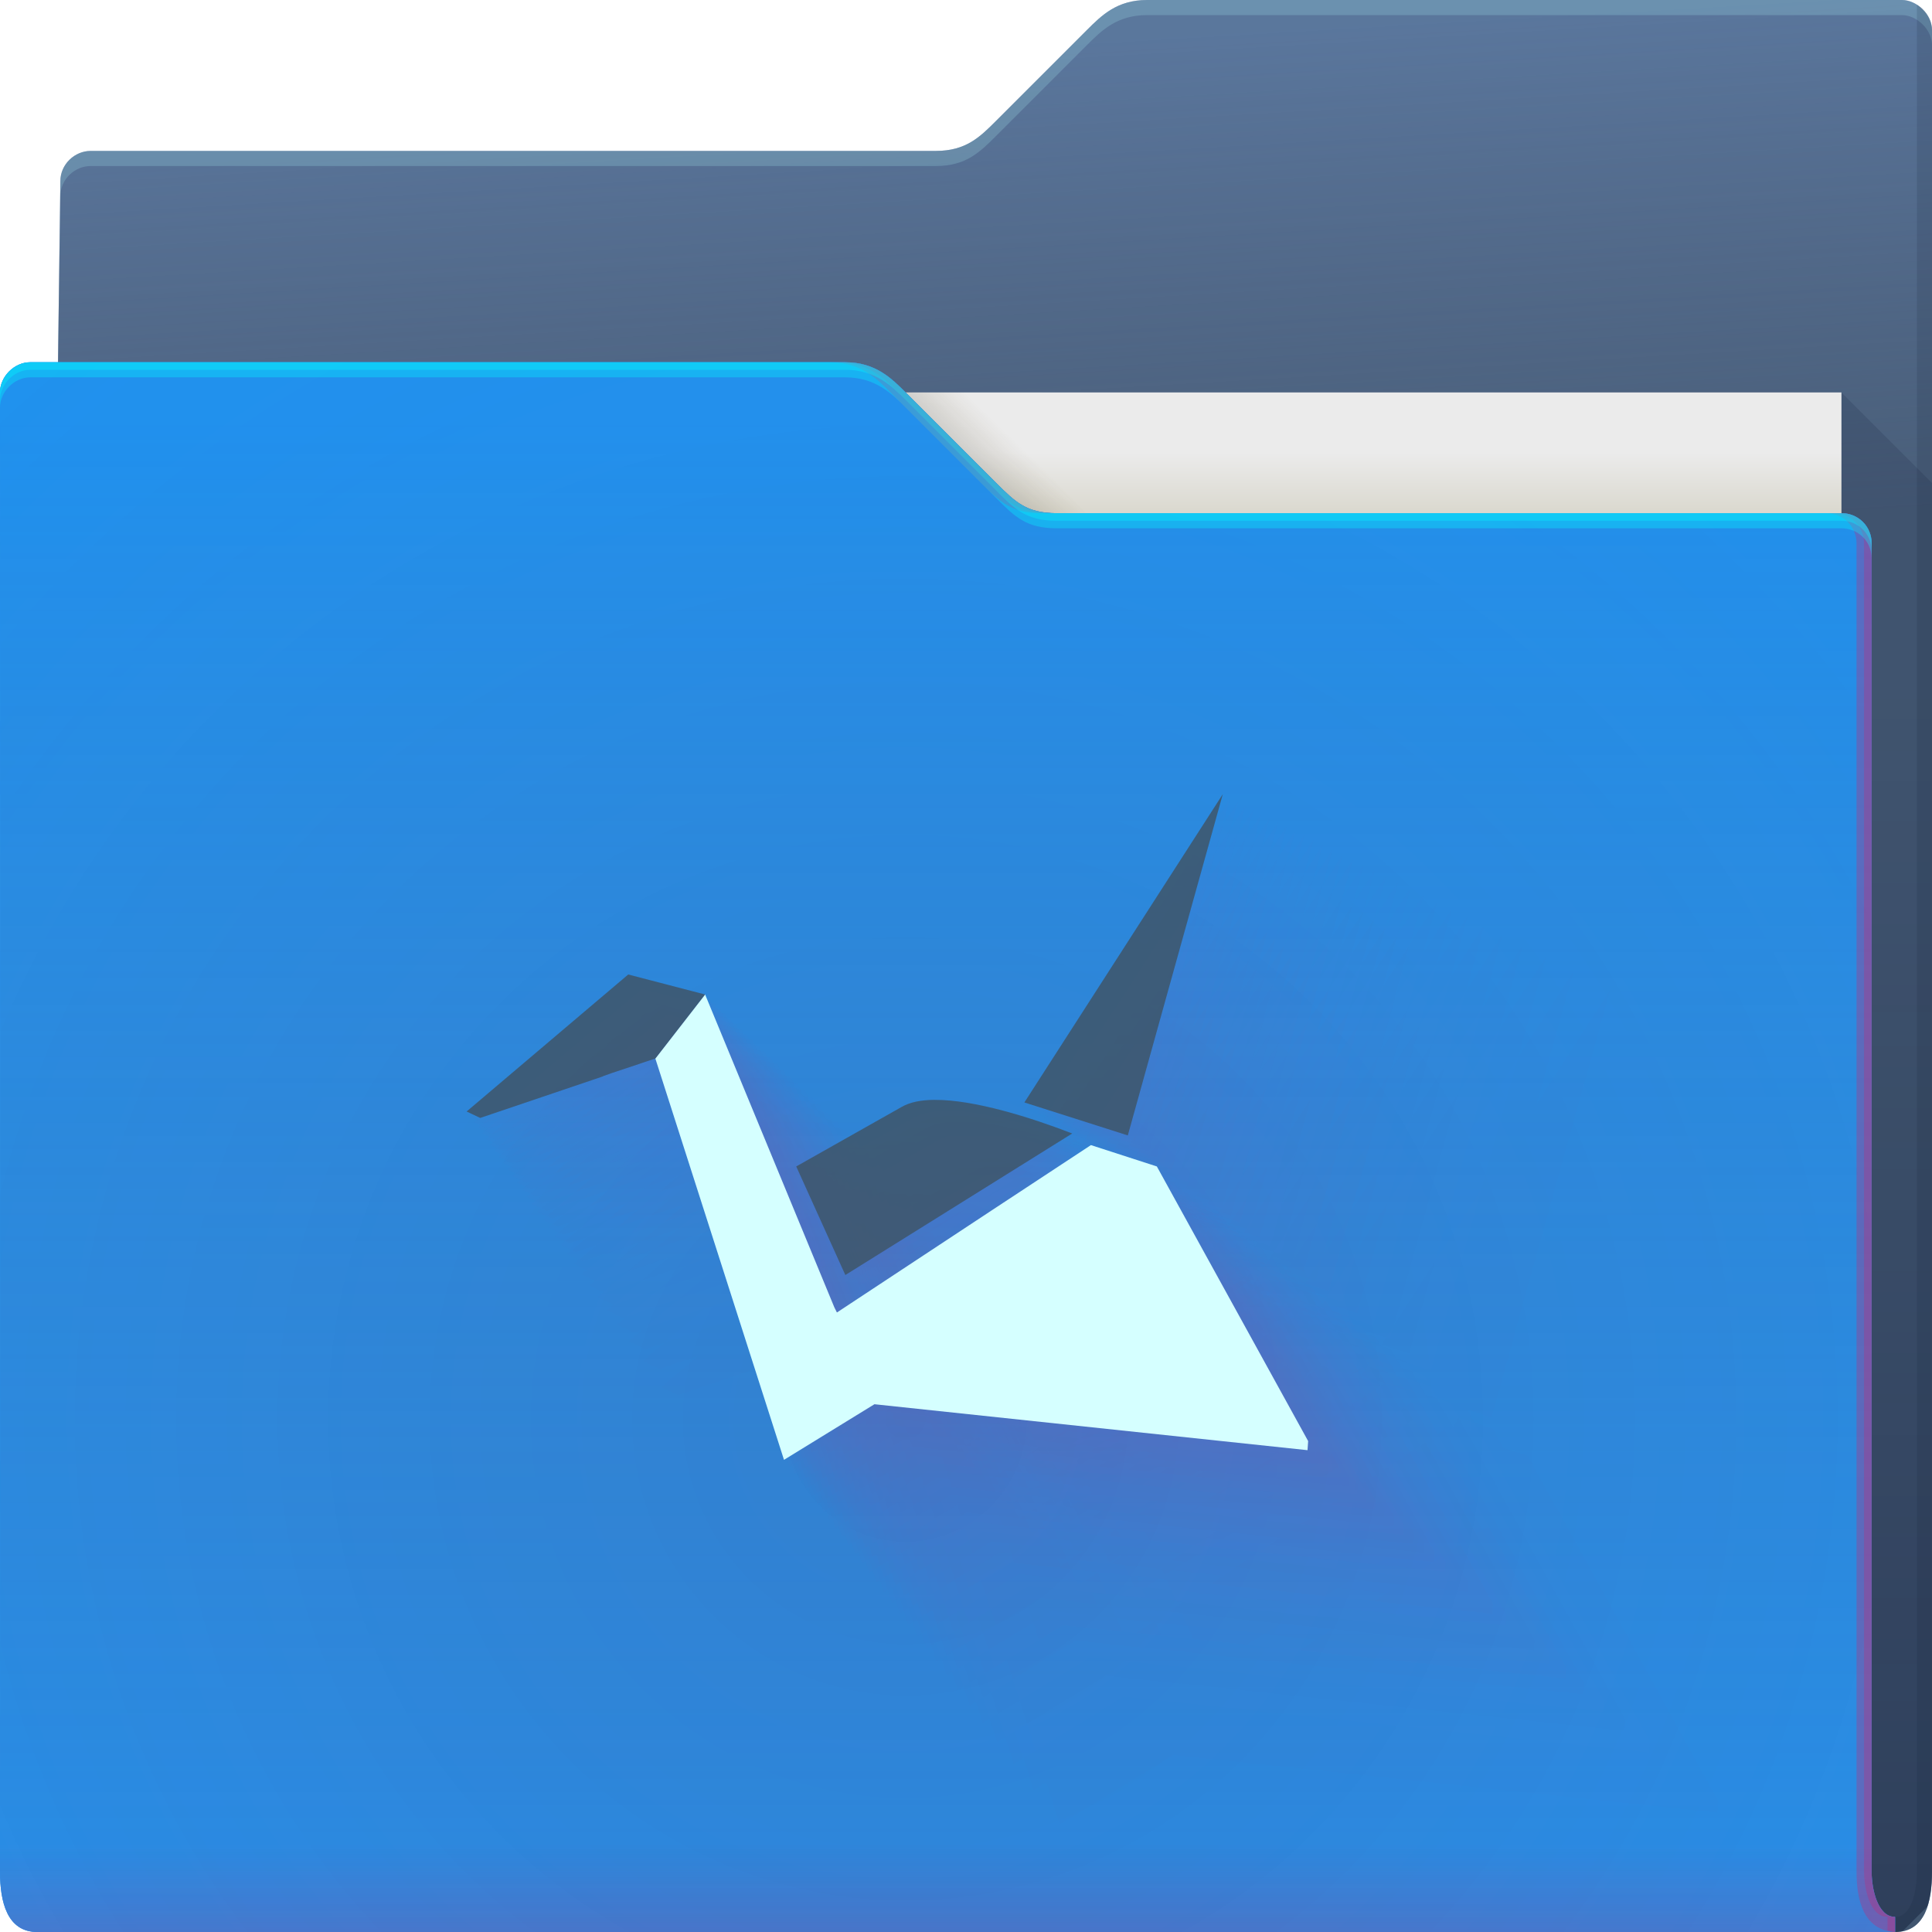 <?xml version="1.0" encoding="UTF-8"?>
<!-- Created with Inkscape (http://www.inkscape.org/) -->
<svg width="64" height="64" version="1.1" xmlns="http://www.w3.org/2000/svg" xmlns:cc="http://creativecommons.org/ns#" xmlns:dc="http://purl.org/dc/elements/1.1/" xmlns:rdf="http://www.w3.org/1999/02/22-rdf-syntax-ns#">
	<defs>
		<linearGradient id="d" x1="53" x2="53" y1="17" y2="15" gradientUnits="userSpaceOnUse">
			<stop stop-color="#dad8ce" offset="0"/>
			<stop stop-color="#ebebeb" offset="1"/>
		</linearGradient>
		<linearGradient id="f" x1="32.559" x2="33.542" y1="15.559" y2="14.542" gradientUnits="userSpaceOnUse">
			<stop stop-color="#37321c" stop-opacity=".157" offset="0"/>
			<stop stop-color="#6d5524" stop-opacity="0" offset="1"/>
		</linearGradient>
		<radialGradient id="a" cx="33.466" cy="2.199" r="30.5" gradientTransform="matrix(-1.028 0 0 -.557 67.779 1.226)" gradientUnits="userSpaceOnUse">
			<stop stop-color="#668cbb" offset="0"/>
			<stop stop-color="#668cbb" offset="1"/>
		</radialGradient>
		<linearGradient id="g" x1="61" x2="60" y1="17" gradientTransform="translate(-.883)" gradientUnits="userSpaceOnUse">
			<stop stop-color="#3e4d60" stop-opacity=".722" offset="0"/>
			<stop stop-color="#393b49" stop-opacity=".266" offset="1"/>
		</linearGradient>
		<linearGradient id="c" x1="62.381" x2="62.381" y1="63.314" y2="23.077" gradientUnits="userSpaceOnUse">
			<stop stop-color="#000828" stop-opacity=".36" offset="0"/>
			<stop stop-color="#000828" stop-opacity=".127" offset="1"/>
		</linearGradient>
		<radialGradient id="b" cx="30.107" cy="50.318" r="30.5" gradientTransform="matrix(2.754,-1.4218e-7,8.3652e-8,2.787,-52.917,-93.23)" gradientUnits="userSpaceOnUse">
			<stop stop-color="#9e1423" stop-opacity=".129" offset="0"/>
			<stop stop-color="#f4405b" stop-opacity=".023" offset=".54"/>
			<stop stop-color="#f43f6d" stop-opacity=".169" offset="1"/>
		</radialGradient>
		<linearGradient id="h" x1="-5" x2="-5" y1="64" y2="14" gradientTransform="translate(.889)" gradientUnits="userSpaceOnUse">
			<stop stop-color="#546c8f" stop-opacity=".019" offset="0"/>
			<stop stop-color="#1d92f0" stop-opacity=".47" offset="1"/>
		</linearGradient>
		<linearGradient id="e" x1="4.526" x2="4.526" y1="64" y2="61.09" gradientUnits="userSpaceOnUse">
			<stop stop-color="#e50d4c" stop-opacity=".479" offset="0"/>
			<stop stop-color="#e50d4c" stop-opacity="0" offset="1"/>
		</linearGradient>
	</defs>
	<g>
		<g>
			<path d="m38 0c-1 0-1.51 0.51-2 1l-3 3c-0.538 0.538-1 1-2 1h-28c-0.522 0-1 0.439-1 1l-0.765 58h61.543c1 0 1.222-1 1.222-2v-61c0-0.52-0.5-1-1-1z" style="color:#000000;fill:url(#a)"/>
			<path d="m38 0c-1 0-1.51 0.51-2 1l-3 3c-0.538 0.538-1 1-2 1h-28c-0.522 0-1 0.439-1 1l-0.765 58h61.543c1 0 1.222-1 1.222-2v-61c0-0.52-0.5-1-1-1z" style="color:#000000;fill:url(#g)"/>
			<path d="m38 0c-1 0-1.51 0.51-2 1l-3 3c-0.538 0.538-1 1-2 1h-28c-0.522 0-1 0.439-1 1l-0.766 58h0.006l0.76-57.5c0-0.561 0.478-1 1-1h28c1 0 1.462-0.462 2-1l3-3c0.49-0.49 1-1 2-1h25c0.5 0 1 0.48 1 1v-0.5c0-0.52-0.5-1-1-1z" style="color:#000000;fill-opacity:.191;fill:#b3ffff"/>
			<path d="m61 13v51h1.777c0.094 0 0.175-0.016 0.256-0.033l0.812-0.812c0.112-0.341 0.154-0.745 0.154-1.154v-46l-3-3z" style="fill:url(#c)"/>
			<path d="m63.5 0.155v61.845c0 0.524-0.136 1.501-0.722 1.5v0.5c1 0 1.222-1 1.222-2v-61c0-0.398-0.24-0.695-0.5-0.845z" style="fill-opacity:.141;fill:#0f1f33;paint-order:normal"/>
		</g>
		<g>
			<path d="m7 13h54v31h-54z" style="fill:url(#d)"/>
			<path d="m30 13 4 4h2l-4-4z" style="color:#000000;fill:url(#f)"/>
		</g>
		<path d="m62.778 63.5c-0.586-0.001-0.778-0.94-0.778-1.5v-44c0-0.576-0.455-1-1-1h-26c-1 0-1.376-0.376-2-1l-3-3c-0.464-0.464-1-1-2-1h-27c-0.523 0-1 0.472-1 1 0.004 9.68 0.004 21.791 0.002 32.011-9.6046e-4 7.024-0.002 13.155-0.002 16.989 0 1 0.235 2 1.235 2h61.543z" style="color:#000000;fill:#1d92f0"/>
		<path d="m62.778 63.5c-0.586-0.001-0.778-0.94-0.778-1.5v-44c0-0.576-0.455-1-1-1h-26c-1 0-1.376-0.376-2-1l-3-3c-0.464-0.464-1-1-2-1h-27c-0.523 0-1 0.472-1 1 0.004 9.68 0.004 21.791 0.002 32.011-9.6046e-4 7.024-0.002 13.155-0.002 16.989 0 1 0.235 2 1.235 2h61.543z" style="color:#000000;fill:#1d92f0"/>
		<path d="m62.778 63.5c-0.586-0.001-0.778-0.94-0.778-1.5v-44c0-0.576-0.455-1-1-1h-26c-1 0-1.376-0.376-2-1l-3-3c-0.464-0.464-1-1-2-1h-27c-0.523 0-1 0.472-1 1 0.004 9.68 0.004 21.791 0.002 32.011-9.6046e-4 7.024-0.002 13.155-0.002 16.989 0 1 0.235 2 1.235 2h61.543z" style="color:#000000;fill:url(#b)"/>
		<path d="m62.778 63.5c-0.586-0.001-0.778-0.94-0.778-1.5v-44c0-0.576-0.455-1-1-1h-26c-1 0-1.376-0.376-2-1l-3-3c-0.464-0.464-1-1-2-1h-27c-0.523 0-1 0.472-1 1 0.004 9.68 0.004 21.791 0.002 32.011-9.6046e-4 7.024-0.002 13.155-0.002 16.989 0 1 0.235 2 1.235 2h61.543z" style="color:#000000;fill:url(#h)"/>
		<path d="m62.778 63.5c-0.586-0.001-0.778-0.94-0.778-1.5v-44c0-0.576-0.455-1-1-1h-26c-1 0-1.376-0.376-2-1l-3-3c-0.464-0.464-1-1-2-1h-27c-0.523 0-1 0.472-1 1 0.004 9.68 0.004 21.791 0.002 32.011-9.6046e-4 7.024-0.002 13.155-0.002 16.989 0 1 0.235 2 1.235 2h61.543z" style="color:#000000;fill:url(#e);opacity:.318"/>
		<path d="m27.5 12c1 0 1.536 0.536 2 1l3 3c0.624 0.624 1 1 2 1h0.5c-1 0-1.376-0.376-2-1l-3-3c-0.464-0.464-1-1-2-1zm33 5c0.545 0 1 0.424 1 1v44c0 0.902 0.21 1.944 1.278 2h-8.19e-4v-0.5c-0.586-0.001-0.777-0.94-0.777-1.5v-44c0-0.576-0.455-1-1-1z" style="color:#000000;fill-opacity:.232;fill:#ff024d;paint-order:normal"/>
		<path d="m27.75 12c1 0 1.536 0.536 2 1l3 3c0.624 0.624 1 1 2 1h0.25c-1 0-1.376-0.376-2-1l-3-3c-0.464-0.464-1-1-2-1zm33 5c0.545 0 1 0.424 1 1v44c0 0.56 0.192 1.499 0.777 1.5v0.455c0.08 0.019 0.158 0.04 0.25 0.045v-0.5c-0.586-0.001-0.777-0.94-0.777-1.5v-44c0-0.576-0.455-1-1-1z" style="color:#000000;fill-opacity:.191;fill:#ff024d;paint-order:normal"/>
		<path d="m1 12c-0.523 0-1 0.472-1 1 6.888e-5 0.151-6.6347e-5 0.348 0 0.5 0-0.528 0.477-1 1-1h27c1 0 1.536 0.536 2 1l3 3c0.624 0.624 1 1 2 1h26c0.545 0 1 0.424 1 1v-0.5c0-0.576-0.455-1-1-1h-26c-1 0-1.376-0.376-2-1l-3-3c-0.464-0.464-1-1-2-1z" style="color:#000000;fill-opacity:.312;fill:#00ffff"/>
		<path d="m1 12c-0.523 0-1 0.472-1 1 3.444e-5 0.076-3.3805e-5 0.174 0 0.25 0-0.528 0.477-1 1-1h27c1 0 1.536 0.536 2 1l3 3c0.624 0.624 1 1 2 1h26c0.545 0 1 0.424 1 1v-0.25c0-0.576-0.455-1-1-1h-26c-1 0-1.376-0.376-2-1l-3-3c-0.464-0.464-1-1-2-1z" style="color:#000000;fill-opacity:.312;fill:#00ffff"/>
	</g>
	<g style="opacity:.3">
		<path d="m56.471 34.307-8.661 13.459 4.512 1.439zm-25.959 7.874-7.055 5.982 0.595 0.281 5.331-1.804 0.057-0.028 0.396-0.142 1.861-0.62 5.616 17.521 3.949-2.427 18.906 2.005 0.028-0.396-6.605-11.99-2.878-0.932-4.288 2.821-6.801 4.486-0.113-0.227-5.642-13.658zm13.374 5.472c-0.581 0.004-1.07 0.099-1.439 0.311l-4.6 2.595 2.144 4.741 9.905-6.18c-1.795-0.695-4.269-1.478-6.01-1.467z" style="color:#000000;fill-opacity:.004;fill:#ff0066;paint-order:normal"/>
		<path d="m40.508 26.307-6.572 10.213 3.424 1.092zm-19.697 5.975-5.354 4.539 0.451 0.213 4.045-1.369 0.043-0.021 0.301-0.107 1.412-0.471 4.262 13.295 2.996-1.842 14.346 1.522 0.021-0.301-5.012-9.098-2.184-0.707-3.254 2.141-5.16 3.404-0.086-0.172-4.281-10.363zm10.148 4.152c-0.441 0.003-0.812 0.075-1.092 0.236l-3.49 1.969 1.627 3.598 7.516-4.689c-1.362-0.527-3.239-1.122-4.561-1.113z" style="color:#000000;fill-opacity:.031;fill:#ff0066;paint-order:normal"/>
		<g style="">
			<path d="m53.36 32.747-8.254 12.827s2.2172e-4 7.0704e-5 6.6171e-4 2.1101e-4c0.056 0.018 4.299 1.371 4.299 1.371s9.3636e-6 -3.3621e-5 2.8018e-5 -1.006e-4c0.005-0.017 3.954-14.198 3.954-14.198m-3.839 1.165m-20.899 6.339s-5.68 4.816-5.68 4.816c-0.008 0.007-1.043 0.885-1.043 0.885s0.479 0.226 0.479 0.226c0.003 0.001 0.088 0.041 0.088 0.041 0.033-0.011 4.292-1.453 4.292-1.453s0.789-0.267 0.789-0.267c0.005-0.003 0.045-0.023 0.045-0.023l0.008-0.004s0.319-0.114 0.319-0.114c0.003-0.001 0.058-0.021 0.058-0.021s1.498-0.499 1.498-0.499c0.004-0.001 0.275-0.092 0.275-0.092s4.522 14.106 4.522 14.106c0.006 0.02 0.831 2.591 0.831 2.591s3.179-1.954 3.179-1.954c0.009-0.006 0.584-0.359 0.584-0.359s15.221 1.614 15.221 1.614c0.022 0.002 2.796 0.296 2.796 0.296 6.9017e-4 -0.01 0.023-0.319 0.023-0.319s0.004-0.059 0.004-0.059-5.317-9.653-5.317-9.653c-0.008-0.014-0.977-1.773-0.977-1.773-0.036-0.012-2.316-0.75-2.316-0.75s-0.426-0.138-0.426-0.137c-0.053 0.035-3.452 2.271-3.452 2.271s-0.634 0.417-0.634 0.417c-0.042 0.028-5.475 3.612-5.475 3.612s-1.006 0.663-1.006 0.663c-0.005-0.011-0.091-0.182-0.091-0.182s-0.017-0.034-0.017-0.034c-0.035-0.085-4.542-10.995-4.542-10.995s-0.835-2.02-0.835-2.02c-0.042-0.011-2.702-0.702-2.702-0.702l-0.496-0.129m1.978 0.809m10.768 4.406c-0.467 0.003-0.862 0.079-1.159 0.251-0.086 5.5865e-4 -0.158 0.015-0.213 0.046 0 0-3.703 2.089-3.703 2.089-0.01 0.006-0.68 0.384-0.68 0.384s1.726 3.817 1.726 3.817c0.005 0.011 0.317 0.701 0.317 0.701s7.974-4.976 7.974-4.976c0.011-0.007 1.465-0.914 1.465-0.914-1.445-0.559-3.437-1.19-4.839-1.181-0.265-0.103-0.631-0.219-0.889-0.217" style="color:#000000;fill-opacity:.009;fill:#ff0066;opacity:1;paint-order:normal"/>
			<path d="m52.143 32.138-8.095 12.579s2.0073e-4 6.401e-5 5.9906e-4 1.9103e-4c0.051 0.016 4.216 1.345 4.216 1.345s1.3025e-5 -4.6769e-5 3.8974e-5 -1.3994e-4c0.007-0.024 3.878-13.924 3.878-13.924m-5.34 1.62m-18.92 5.739s-5.142 4.36-5.143 4.36c-0.011 0.01-1.451 1.231-1.451 1.231s0.433 0.205 0.433 0.205c0.004 0.002 0.122 0.058 0.122 0.058 0.03-0.01 3.885-1.315 3.885-1.315s1.097-0.371 1.097-0.371c0.005-0.002 0.041-0.02 0.041-0.02l0.012-0.006s0.289-0.103 0.289-0.103c0.005-0.002 0.081-0.029 0.081-0.029s1.356-0.452 1.357-0.452c0.006-0.002 0.383-0.128 0.383-0.128s4.094 12.771 4.094 12.771c0.009 0.028 1.155 3.604 1.155 3.604s2.878-1.769 2.878-1.769c0.012-0.008 0.812-0.499 0.812-0.499s13.78 1.462 13.78 1.462c0.03 0.003 3.889 0.412 3.889 0.412 6.2483e-4 -0.009 0.021-0.289 0.021-0.289l0.006-0.082s-4.814-8.739-4.814-8.739c-0.011-0.019-1.359-2.467-1.359-2.467-0.032-0.01-2.097-0.679-2.097-0.679s-0.592-0.192-0.593-0.191c-0.048 0.032-3.125 2.056-3.125 2.056s-0.882 0.58-0.882 0.581c-0.038 0.025-4.956 3.27-4.956 3.27s-1.399 0.923-1.399 0.923c-0.005-0.01-0.082-0.165-0.082-0.165s-0.023-0.047-0.023-0.047c-0.032-0.077-4.112-9.954-4.112-9.954s-1.161-2.81-1.161-2.81c-0.038-0.01-2.446-0.636-2.446-0.636l-0.691-0.18m2.752 1.126m9.748 3.989c-0.423 0.003-0.78 0.072-1.049 0.227-0.119 7.7711e-4 -0.22 0.02-0.296 0.064 0 0-3.353 1.891-3.353 1.891-0.015 0.008-0.946 0.534-0.946 0.534s1.563 3.456 1.563 3.456c0.007 0.015 0.441 0.975 0.441 0.975s7.219-4.505 7.219-4.505c0.016-0.01 2.038-1.271 2.038-1.271-1.308-0.506-3.111-1.077-4.381-1.069-0.369-0.143-0.878-0.304-1.236-0.302" style="color:#000000;fill-opacity:.011;fill:#ff0066;opacity:1;paint-order:normal"/>
			<path d="m51.221 31.676-7.974 12.392s1.8483e-4 5.8939e-5 5.516e-4 1.759e-4c0.047 0.015 4.154 1.325 4.154 1.325s1.58e-5 -5.6729e-5 4.7275e-5 -1.6974e-4c0.008-0.029 3.82-13.716 3.82-13.716m-6.478 1.965m-17.421 5.284s-4.735 4.015-4.735 4.015c-0.014 0.012-1.76 1.493-1.76 1.493s0.399 0.188 0.399 0.188c0.004 0.002 0.148 0.07 0.148 0.07 0.028-0.009 3.577-1.211 3.577-1.211s1.33-0.45 1.331-0.45c0.004-0.002 0.038-0.019 0.038-0.019l0.014-0.007s0.266-0.095 0.266-0.095c0.006-0.002 0.099-0.035 0.099-0.035s1.249-0.416 1.249-0.416c0.007-0.002 0.464-0.155 0.464-0.155s3.769 11.759 3.769 11.759c0.011 0.034 1.401 4.372 1.401 4.372s2.65-1.629 2.65-1.629c0.015-0.009 0.985-0.606 0.985-0.606s12.688 1.346 12.688 1.346c0.037 0.004 4.718 0.5 4.718 0.5 5.7533e-4 -0.008 0.019-0.266 0.019-0.266s0.007-0.099 0.007-0.099-4.433-8.047-4.433-8.047c-0.013-0.023-1.648-2.992-1.649-2.992-0.03-0.01-1.931-0.625-1.931-0.625s-0.718-0.232-0.719-0.232c-0.044 0.029-2.877 1.893-2.877 1.893s-1.07 0.704-1.07 0.704c-0.035 0.023-4.564 3.011-4.564 3.011s-1.697 1.119-1.697 1.119c-0.004-0.009-0.076-0.152-0.076-0.152s-0.028-0.057-0.028-0.057c-0.029-0.071-3.786-9.165-3.786-9.165s-1.408-3.408-1.408-3.408c-0.035-0.009-2.252-0.586-2.252-0.586l-0.838-0.218m3.337 1.366m8.976 3.673c-0.39 0.002-0.718 0.066-0.966 0.209-0.145 9.4262e-4 -0.267 0.025-0.359 0.078 0 0-3.087 1.741-3.087 1.741-0.018 0.01-1.148 0.647-1.148 0.647s1.439 3.182 1.439 3.182c0.008 0.018 0.535 1.183 0.535 1.183s6.647-4.148 6.647-4.148c0.019-0.012 2.472-1.542 2.472-1.542-1.205-0.466-2.865-0.992-4.034-0.985-0.448-0.173-1.065-0.369-1.5-0.366" style="color:#000000;fill-opacity:.013;fill:#ff0066;opacity:1;paint-order:normal"/>
			<path d="m50.45 31.289-7.873 12.235s1.7153e-4 5.4698e-5 5.1192e-4 1.6324e-4c0.043 0.014 4.101 1.308 4.101 1.308s1.8119e-5 -6.5058e-5 5.4216e-5 -1.9467e-4c0.009-0.033 3.772-13.543 3.772-13.543m-7.429 2.253m-16.168 4.904s-4.394 3.726-4.394 3.726c-0.016 0.013-2.019 1.712-2.019 1.712s0.37 0.175 0.37 0.175c0.005 0.002 0.17 0.08 0.17 0.08 0.026-0.009 3.32-1.124 3.32-1.124s1.526-0.516 1.526-0.517c0.004-0.002 0.035-0.017 0.035-0.017l0.016-0.008s0.247-0.088 0.247-0.088c0.007-0.002 0.113-0.04 0.113-0.04s1.159-0.386 1.159-0.386c0.008-0.003 0.532-0.177 0.532-0.177s3.498 10.913 3.498 10.913c0.012 0.039 1.607 5.014 1.607 5.014s2.459-1.512 2.459-1.512c0.017-0.011 1.13-0.695 1.13-0.695s11.775 1.249 11.776 1.249c0.042 0.004 5.41 0.574 5.41 0.574 5.3394e-4 -0.007 0.018-0.247 0.018-0.247l0.008-0.113s-4.114-7.468-4.114-7.468c-0.015-0.027-1.89-3.431-1.89-3.431-0.028-0.009-1.792-0.58-1.792-0.58s-0.824-0.267-0.824-0.266c-0.041 0.027-2.67 1.757-2.67 1.757s-1.227 0.807-1.227 0.807c-0.033 0.022-4.235 2.794-4.235 2.794s-1.946 1.284-1.946 1.284c-0.004-0.008-0.07-0.141-0.07-0.141s-0.032-0.065-0.033-0.065c-0.027-0.066-3.514-8.506-3.514-8.506s-1.615-3.909-1.615-3.909c-0.032-0.008-2.09-0.543-2.09-0.543l-0.961-0.25m3.828 1.566m8.33 3.408c-0.362 0.002-0.667 0.061-0.896 0.194-0.166 0.001-0.306 0.028-0.412 0.089 0 0-2.865 1.616-2.865 1.616-0.02 0.011-1.316 0.742-1.316 0.742s1.335 2.953 1.336 2.953c0.009 0.021 0.614 1.357 0.614 1.357s6.169-3.849 6.169-3.849c0.022-0.014 2.834-1.769 2.834-1.769-1.118-0.433-2.659-0.921-3.744-0.914-0.514-0.199-1.222-0.423-1.72-0.42" style="color:#000000;fill-opacity:.014;fill:#ff0066;opacity:1;paint-order:normal"/>
			<path d="m49.775 30.951-7.785 12.098s1.5989e-4 5.0985e-5 4.7716e-4 1.5216e-4c0.04 0.013 4.055 1.293 4.055 1.293s2.015e-5 -7.2352e-5 6.0294e-5 -2.1649e-4c0.01-0.037 3.729-13.391 3.729-13.391m-8.262 2.506m-15.07 4.571s-4.096 3.473-4.096 3.473c-0.017 0.015-2.245 1.904-2.245 1.904s0.345 0.163 0.345 0.163c0.006 0.003 0.189 0.089 0.189 0.089 0.024-0.008 3.095-1.048 3.095-1.048s1.697-0.574 1.697-0.574c0.004-0.002 0.033-0.016 0.033-0.016s0.018-0.009 0.018-0.009 0.23-0.082 0.23-0.082c0.007-0.003 0.126-0.045 0.126-0.045s1.08-0.36 1.081-0.36c0.009-0.003 0.592-0.197 0.592-0.197s3.261 10.172 3.261 10.172c0.014 0.043 1.788 5.576 1.788 5.576s2.292-1.409 2.293-1.409c0.019-0.012 1.256-0.772 1.256-0.772s10.976 1.164 10.976 1.164c0.047 0.005 6.017 0.638 6.017 0.638 4.9769e-4 -0.007 0.016-0.23 0.016-0.23l0.009-0.126s-3.834-6.961-3.835-6.961c-0.016-0.03-2.102-3.816-2.102-3.816-0.026-0.008-1.67-0.541-1.67-0.541s-0.916-0.296-0.916-0.296c-0.038 0.025-2.489 1.637-2.489 1.637s-1.365 0.898-1.365 0.898c-0.031 0.02-3.948 2.604-3.948 2.604s-2.164 1.428-2.165 1.427c-0.004-0.008-0.066-0.131-0.066-0.131s-0.036-0.072-0.036-0.072c-0.025-0.061-3.276-7.929-3.276-7.929s-1.796-4.347-1.796-4.347c-0.03-0.008-1.948-0.506-1.948-0.506l-1.068-0.278m4.257 1.742m7.765 3.177c-0.337 0.002-0.622 0.057-0.836 0.181-0.185 0.001-0.34 0.031-0.458 0.099 0 0-2.671 1.506-2.671 1.506-0.023 0.013-1.464 0.826-1.464 0.826s1.245 2.753 1.245 2.753c0.01 0.023 0.682 1.509 0.682 1.509s5.75-3.588 5.75-3.588c0.024-0.015 3.152-1.967 3.152-1.967-1.042-0.403-2.478-0.858-3.49-0.852-0.571-0.221-1.358-0.47-1.913-0.467" style="color:#000000;fill-opacity:.015;fill:#ff0066;opacity:1;paint-order:normal"/>
			<path d="m49.168 30.647-7.706 11.974s1.4941e-4 4.7644e-5 4.459e-4 1.4219e-4c0.038 0.012 4.014 1.28 4.014 1.28s2.1978e-5 -7.8914e-5 6.5763e-5 -2.3613e-4c0.011-0.04 3.691-13.254 3.691-13.254m-9.011 2.733m-14.083 4.272s-3.828 3.245-3.828 3.245c-0.019 0.016-2.449 2.076-2.449 2.076s0.323 0.152 0.323 0.152c0.006 0.003 0.206 0.097 0.206 0.097 0.022-0.008 2.892-0.979 2.892-0.979s1.851-0.626 1.851-0.627c0.003-0.002 0.03-0.015 0.03-0.015s0.02-0.01 0.02-0.01 0.215-0.077 0.215-0.077c0.008-0.003 0.137-0.049 0.137-0.049s1.01-0.337 1.01-0.337c0.01-0.003 0.646-0.215 0.646-0.215s3.047 9.506 3.047 9.506c0.015 0.047 1.95 6.082 1.95 6.082s2.142-1.317 2.142-1.317c0.021-0.013 1.37-0.842 1.37-0.842s10.257 1.088 10.257 1.088c0.051 0.005 6.563 0.696 6.563 0.696 4.6508e-4 -0.007 0.015-0.215 0.015-0.215l0.01-0.138s-3.583-6.505-3.583-6.505c-0.018-0.032-2.293-4.162-2.293-4.162-0.024-0.008-1.561-0.505-1.561-0.505s-0.999-0.323-0.999-0.323c-0.036 0.024-2.326 1.53-2.326 1.53s-1.489 0.979-1.489 0.979c-0.029 0.019-3.689 2.434-3.689 2.434s-2.361 1.557-2.361 1.557c-0.004-0.007-0.061-0.123-0.061-0.123s-0.039-0.079-0.039-0.079c-0.024-0.057-3.061-7.409-3.061-7.409s-1.959-4.741-1.959-4.741c-0.028-0.007-1.821-0.473-1.821-0.473l-1.165-0.303m4.643 1.9m7.256 2.969c-0.315 0.002-0.581 0.054-0.781 0.169-0.201 0.001-0.371 0.034-0.499 0.108 0 0-2.495 1.408-2.496 1.408-0.025 0.014-1.596 0.901-1.596 0.901s1.163 2.572 1.163 2.572c0.011 0.025 0.744 1.646 0.744 1.646s5.373-3.353 5.374-3.353c0.027-0.017 3.438-2.145 3.438-2.145-0.974-0.377-2.316-0.802-3.261-0.796-0.623-0.241-1.482-0.513-2.086-0.509" style="color:#000000;fill-opacity:.016;fill:#ff0066;opacity:1;paint-order:normal"/>
			<path d="m48.612 30.368-7.633 11.861s1.3981e-4 4.4584e-5 4.1726e-4 1.3306e-4c0.035 0.011 3.976 1.268 3.976 1.268s2.3652e-5 -8.4925e-5 7.0772e-5 -2.5411e-4c0.012-0.043 3.656-13.129 3.656-13.129m-9.697 2.942m-13.178 3.997s-3.582 3.037-3.582 3.037c-0.02 0.017-2.636 2.235-2.636 2.235s0.302 0.142 0.302 0.143c0.007 0.003 0.222 0.105 0.222 0.105 0.021-0.007 2.706-0.916 2.706-0.916s1.992-0.674 1.992-0.674c0.003-0.002 0.028-0.014 0.028-0.014l0.021-0.011s0.201-0.072 0.202-0.072c0.009-0.003 0.148-0.053 0.148-0.053s0.945-0.315 0.945-0.315l0.695-0.232s2.851 8.895 2.851 8.895c0.016 0.051 2.098 6.545 2.098 6.545s2.005-1.232 2.005-1.232c0.023-0.014 1.475-0.907 1.475-0.907s9.598 1.018 9.598 1.018c0.055 0.006 7.062 0.749 7.062 0.749 4.352e-4 -0.006 0.014-0.201 0.014-0.201s0.011-0.148 0.011-0.148-3.353-6.087-3.353-6.087c-0.019-0.035-2.467-4.479-2.468-4.479-0.022-0.007-1.461-0.473-1.461-0.473s-1.075-0.348-1.075-0.348c-0.033 0.022-2.177 1.432-2.177 1.432s-1.602 1.054-1.602 1.054c-0.027 0.018-3.452 2.277-3.452 2.277s-2.541 1.676-2.541 1.676c-0.003-0.007-0.057-0.115-0.057-0.115s-0.042-0.085-0.042-0.085c-0.022-0.054-2.864-6.933-2.864-6.933s-2.108-5.102-2.108-5.102c-0.026-0.007-1.704-0.443-1.704-0.443l-1.254-0.326m4.996 2.044m6.79 2.778c-0.295 0.002-0.544 0.05-0.731 0.158-0.217 0.001-0.4 0.037-0.537 0.116 0 0-2.335 1.317-2.335 1.317-0.026 0.015-1.718 0.969-1.718 0.969s1.089 2.407 1.089 2.407c0.012 0.027 0.801 1.771 0.801 1.771s5.028-3.138 5.029-3.138c0.029-0.018 3.7-2.309 3.7-2.309-0.911-0.353-2.167-0.751-3.051-0.745-0.671-0.26-1.595-0.552-2.245-0.548" style="color:#000000;fill-opacity:.017;fill:#ff0066;opacity:1;paint-order:normal"/>
			<path d="m48.096 30.109-7.565 11.756s1.3091e-4 4.1746e-5 3.9069e-4 1.2458e-4c0.033 0.011 3.941 1.257 3.941 1.257s2.5205e-5 -9.05e-5 7.5418e-5 -2.7079e-4c0.013-0.046 3.624-13.013 3.624-13.013m-10.334 3.135m-12.339 3.743s-3.354 2.844-3.354 2.844c-0.022 0.018-2.809 2.381-2.809 2.381s0.283 0.133 0.283 0.133c0.007 0.003 0.237 0.112 0.237 0.112 0.02-0.007 2.534-0.858 2.534-0.858s2.122-0.718 2.123-0.718c0.003-0.001 0.027-0.013 0.027-0.013l0.023-0.011s0.189-0.067 0.189-0.067c0.009-0.003 0.157-0.056 0.157-0.056s0.885-0.295 0.885-0.295c0.011-0.004 0.741-0.247 0.741-0.247s2.67 8.329 2.67 8.329c0.017 0.054 2.236 6.975 2.236 6.975s1.877-1.154 1.877-1.154c0.024-0.015 1.572-0.966 1.572-0.966s8.987 0.953 8.987 0.953c0.058 0.006 7.526 0.798 7.526 0.798 4.075e-4 -0.006 0.013-0.188 0.013-0.188l0.011-0.158s-3.14-5.699-3.14-5.699c-0.02-0.037-2.629-4.773-2.63-4.773-0.021-0.007-1.368-0.443-1.368-0.443s-1.146-0.371-1.146-0.371c-0.031 0.021-2.038 1.341-2.038 1.341s-1.707 1.123-1.707 1.123c-0.025 0.017-3.232 2.132-3.232 2.132s-2.707 1.786-2.707 1.786c-0.003-0.006-0.054-0.107-0.054-0.107s-0.045-0.09-0.045-0.09c-0.021-0.05-2.682-6.492-2.682-6.492s-2.246-5.437-2.247-5.437c-0.025-0.006-1.595-0.415-1.595-0.415s-1.336-0.347-1.336-0.347m5.324 2.179m6.357 2.601c-0.276 0.002-0.509 0.047-0.684 0.148-0.231 0.002-0.426 0.039-0.572 0.124 0 0-2.187 1.233-2.187 1.234-0.028 0.016-1.831 1.033-1.831 1.033s1.019 2.254 1.019 2.254c0.013 0.029 0.853 1.887 0.853 1.887s4.708-2.938 4.708-2.938c0.031-0.019 3.943-2.46 3.943-2.46-0.853-0.33-2.029-0.703-2.857-0.698-0.715-0.277-1.699-0.588-2.392-0.584" style="color:#000000;fill-opacity:.018;fill:#ff0066;opacity:1;paint-order:normal"/>
			<path d="m47.613 29.867-7.502 11.658s1.2258e-4 3.9087e-5 3.6581e-4 1.1665e-4c0.031 0.01 3.908 1.246 3.908 1.246s2.6659e-5 -9.5721e-5 7.9769e-5 -2.8642e-4c0.014-0.049 3.594-12.904 3.594-12.904m-10.93 3.315m-11.554 3.505s-3.14 2.663-3.14 2.663c-0.023 0.02-2.971 2.519-2.971 2.519s0.265 0.125 0.265 0.125c0.008 0.004 0.25 0.118 0.25 0.118 0.018-0.006 2.373-0.803 2.373-0.803s2.245-0.76 2.245-0.76c0.003-0.001 0.025-0.012 0.025-0.012l0.024-0.012s0.177-0.063 0.177-0.063c0.01-0.003 0.166-0.059 0.166-0.059s0.828-0.276 0.828-0.276c0.012-0.004 0.783-0.261 0.783-0.261s2.5 7.798 2.5 7.799c0.018 0.057 2.365 7.377 2.365 7.377s1.758-1.08 1.758-1.081c0.026-0.016 1.662-1.022 1.662-1.022s8.415 0.892 8.415 0.892c0.062 0.007 7.96 0.844 7.96 0.844 3.8155e-4 -0.005 0.013-0.176 0.013-0.176l0.012-0.167s-2.94-5.336-2.94-5.337c-0.022-0.039-2.781-5.048-2.781-5.048-0.02-0.006-1.281-0.415-1.281-0.415s-1.212-0.392-1.212-0.392c-0.029 0.019-1.908 1.255-1.908 1.255s-1.806 1.188-1.806 1.188c-0.023 0.015-3.027 1.997-3.027 1.997s-2.864 1.889-2.864 1.889c-0.003-0.006-0.05-0.101-0.05-0.101s-0.048-0.095-0.048-0.096c-0.019-0.047-2.511-6.078-2.511-6.078s-2.376-5.751-2.376-5.751c-0.023-0.006-1.494-0.388-1.494-0.388l-1.413-0.367m5.632 2.304m5.953 2.436c-0.259 0.002-0.477 0.044-0.641 0.139-0.244 0.002-0.45 0.042-0.606 0.131 0 0-2.047 1.155-2.048 1.155-0.03 0.017-1.936 1.092-1.936 1.092s0.954 2.11 0.954 2.111c0.014 0.031 0.903 1.996 0.903 1.996s4.409-2.751 4.409-2.751c0.032-0.02 4.17-2.602 4.17-2.602-0.799-0.309-1.9-0.658-2.675-0.653-0.756-0.293-1.797-0.622-2.53-0.618" style="color:#000000;fill-opacity:.019;fill:#ff0066;opacity:1;paint-order:normal"/>
			<path d="m47.157 29.639-7.442 11.565s1.1471e-4 3.658e-5 3.4235e-4 1.0917e-4c0.029 0.009 3.877 1.236 3.877 1.236s2.8031e-5 -1.0065e-4 8.3873e-5 -3.0115e-4c0.014-0.051 3.565-12.801 3.565-12.801m-11.493 3.486m-10.813 3.28s-2.939 2.492-2.939 2.492c-0.024 0.021-3.123 2.648-3.123 2.648s0.248 0.117 0.248 0.117c0.008 0.004 0.263 0.124 0.263 0.124 0.017-0.006 2.22-0.752 2.22-0.752s2.36-0.799 2.36-0.799c0.003-0.001 0.023-0.012 0.023-0.012l0.025-0.013s0.165-0.059 0.166-0.059c0.01-0.004 0.175-0.062 0.175-0.062s0.775-0.258 0.775-0.258c0.013-0.004 0.824-0.275 0.824-0.275s2.339 7.298 2.34 7.298c0.019 0.06 2.486 7.757 2.486 7.757s1.645-1.011 1.645-1.011c0.027-0.017 1.748-1.074 1.748-1.074s7.875 0.835 7.875 0.835c0.065 0.007 8.37 0.888 8.37 0.888 3.5707e-4 -0.005 0.012-0.165 0.012-0.165l0.013-0.175s-2.751-4.994-2.751-4.994c-0.023-0.041-2.924-5.308-2.924-5.308-0.018-0.006-1.198-0.388-1.198-0.388s-1.274-0.412-1.274-0.412c-0.027 0.018-1.786 1.175-1.786 1.175s-1.899 1.249-1.899 1.249c-0.022 0.014-2.833 1.869-2.833 1.869s-3.011 1.986-3.011 1.986c-0.003-0.006-0.047-0.094-0.047-0.094s-0.05-0.1-0.05-0.101c-0.018-0.044-2.35-5.689-2.35-5.689s-2.498-6.047-2.498-6.047c-0.022-0.006-1.398-0.363-1.398-0.363l-1.486-0.386m5.921 2.423m5.571 2.279c-0.242 0.002-0.446 0.041-0.6 0.13-0.257 0.002-0.474 0.044-0.637 0.138 0 0-1.916 1.081-1.916 1.081-0.031 0.018-2.036 1.149-2.036 1.149s0.893 1.975 0.893 1.975c0.015 0.032 0.949 2.099 0.949 2.099s4.126-2.574 4.126-2.574c0.034-0.021 4.385-2.736 4.385-2.736-0.748-0.289-1.778-0.616-2.504-0.611-0.795-0.308-1.89-0.654-2.661-0.649" style="color:#000000;fill-opacity:.02;fill:#ff0066;opacity:1;paint-order:normal"/>
			<path d="m46.724 29.422-7.386 11.477s1.0725e-4 3.4201e-5 3.2008e-4 1.0207e-4c0.027 0.009 3.847 1.227 3.847 1.227s2.9332e-5 -1.0532e-4 8.7767e-5 -3.1513e-4c0.015-0.054 3.538-12.704 3.538-12.704m-12.026 3.648m-10.109 3.066s-2.748 2.33-2.748 2.33c-0.025 0.021-3.268 2.771-3.268 2.771s0.232 0.109 0.232 0.109c0.008 0.004 0.275 0.13 0.275 0.13 0.016-0.005 2.076-0.703 2.076-0.703s2.47-0.836 2.47-0.836c0.002-0.001 0.022-0.011 0.022-0.011l0.026-0.013s0.155-0.055 0.155-0.055c0.011-0.004 0.183-0.065 0.183-0.065s0.725-0.242 0.725-0.242c0.013-0.004 0.862-0.287 0.862-0.287s2.187 6.824 2.187 6.824c0.02 0.063 2.602 8.117 2.602 8.117s1.538-0.945 1.538-0.945c0.028-0.017 1.829-1.124 1.829-1.124s7.363 0.781 7.363 0.781c0.068 0.007 8.758 0.929 8.758 0.929 3.3385e-4 -0.005 0.011-0.154 0.011-0.154l0.013-0.184s-2.572-4.669-2.572-4.67c-0.024-0.043-3.06-5.554-3.06-5.554-0.017-0.006-1.121-0.363-1.121-0.363s-1.333-0.432-1.333-0.431c-0.026 0.017-1.67 1.098-1.67 1.098s-1.987 1.307-1.987 1.307c-0.021 0.014-2.648 1.747-2.648 1.747s-3.151 2.078-3.151 2.078c-0.003-0.005-0.044-0.088-0.044-0.088s-0.053-0.105-0.053-0.105c-0.017-0.041-2.197-5.319-2.197-5.319s-2.614-6.327-2.614-6.327c-0.02-0.005-1.307-0.34-1.307-0.34l-1.555-0.404m6.196 2.535m5.208 2.131c-0.226 0.001-0.417 0.038-0.561 0.121-0.269 0.002-0.496 0.046-0.666 0.144 0 0-1.791 1.01-1.792 1.011-0.033 0.018-2.131 1.202-2.131 1.202s0.835 1.847 0.835 1.847c0.015 0.034 0.993 2.196 0.993 2.196s3.857-2.407 3.857-2.407c0.036-0.022 4.588-2.863 4.588-2.863-0.699-0.271-1.663-0.576-2.341-0.571-0.832-0.322-1.977-0.685-2.784-0.68" style="color:#000000;fill-opacity:.021;fill:#ff0066;opacity:1;paint-order:normal"/>
			<path d="m46.312 29.216-7.332 11.393s1.0014e-4 3.1932e-5 2.9885e-4 9.5298e-5c0.025 0.008 3.819 1.218 3.819 1.218s3.0573e-5 -1.0977e-4 9.148e-5 -3.2847e-4c0.016-0.056 3.512-12.611 3.512-12.611m-12.535 3.802m-9.439 2.863s-2.565 2.175-2.566 2.175c-0.026 0.022-3.407 2.889-3.407 2.889s0.216 0.102 0.216 0.102c0.009 0.004 0.287 0.135 0.287 0.135 0.015-0.005 1.938-0.656 1.938-0.656s2.574-0.871 2.574-0.871c0.002-0.001 0.02-0.01 0.02-0.01l0.027-0.014s0.144-0.052 0.145-0.052c0.011-0.004 0.191-0.068 0.191-0.068s0.677-0.226 0.677-0.226c0.014-0.005 0.898-0.299 0.898-0.299s2.042 6.371 2.042 6.371c0.021 0.066 2.712 8.46 2.712 8.46s1.436-0.883 1.436-0.883c0.029-0.018 1.906-1.172 1.906-1.172s6.875 0.729 6.875 0.729c0.071 0.008 9.129 0.968 9.129 0.968 3.1171e-4 -0.004 0.01-0.144 0.01-0.144l0.014-0.191s-2.402-4.36-2.402-4.36c-0.025-0.045-3.189-5.789-3.189-5.79-0.016-0.005-1.046-0.339-1.046-0.339s-1.39-0.45-1.39-0.45c-0.024 0.016-1.559 1.026-1.559 1.026s-2.071 1.362-2.071 1.362c-0.019 0.013-2.473 1.631-2.473 1.631s-3.284 2.166-3.284 2.166c-0.002-0.005-0.041-0.082-0.041-0.082s-0.055-0.109-0.055-0.11c-0.016-0.038-2.051-4.966-2.051-4.966s-2.725-6.595-2.725-6.595c-0.019-0.005-1.22-0.317-1.22-0.317l-1.621-0.421m6.458 2.643m4.863 1.99c-0.211 0.001-0.389 0.036-0.524 0.113-0.28 0.002-0.517 0.048-0.694 0.15 0 0-1.673 0.943-1.673 0.944-0.034 0.019-2.221 1.253-2.221 1.253s0.78 1.724 0.78 1.724c0.016 0.035 1.035 2.289 1.035 2.289s3.602-2.247 3.602-2.247c0.037-0.023 4.783-2.984 4.783-2.984-0.653-0.253-1.552-0.538-2.186-0.534-0.867-0.335-2.061-0.714-2.902-0.708" style="color:#000000;fill-opacity:.021;fill:#ff0066;opacity:1;paint-order:normal"/>
			<path d="m45.917 29.018-7.28 11.313s9.333e-5 2.9761e-5 2.7853e-4 8.8818e-5c0.024 0.008 3.792 1.209 3.792 1.209s3.1761e-5 -1.1404e-4 9.5034e-5 -3.4123e-4c0.016-0.058 3.487-12.522 3.487-12.522m-13.022 3.95m-8.797 2.668s-2.391 2.027-2.391 2.027c-0.027 0.023-3.539 3.001-3.539 3.001s0.202 0.095 0.202 0.095c0.009 0.004 0.298 0.141 0.298 0.141 0.014-0.005 1.806-0.611 1.806-0.611s2.674-0.905 2.674-0.905c0.002-0.001 0.019-0.009 0.019-0.009l0.028-0.014s0.135-0.048 0.135-0.048c0.012-0.004 0.198-0.071 0.198-0.071s0.631-0.21 0.631-0.21c0.014-0.005 0.933-0.311 0.933-0.311s1.903 5.938 1.903 5.938c0.022 0.068 2.817 8.789 2.817 8.789s1.338-0.823 1.338-0.823c0.03-0.019 1.98-1.217 1.98-1.217s6.407 0.68 6.407 0.68c0.074 0.008 9.484 1.006 9.484 1.006 2.9051e-4 -0.004 0.01-0.134 0.01-0.134l0.014-0.199s-2.238-4.063-2.238-4.063c-0.026-0.047-3.313-6.014-3.313-6.014-0.015-0.005-0.975-0.316-0.975-0.316s-1.444-0.467-1.444-0.467c-0.022 0.015-1.453 0.956-1.453 0.956s-2.151 1.415-2.151 1.415c-0.018 0.012-2.304 1.52-2.304 1.52s-3.412 2.251-3.412 2.25c-0.002-0.005-0.038-0.077-0.038-0.077s-0.057-0.114-0.057-0.114c-0.015-0.036-1.912-4.628-1.912-4.628s-2.83-6.851-2.831-6.851c-0.017-0.005-1.137-0.296-1.137-0.296l-1.684-0.438m6.709 2.745m4.532 1.855c-0.197 0.001-0.363 0.033-0.488 0.106-0.291 0.002-0.537 0.05-0.721 0.156 0 0-1.559 0.879-1.559 0.879-0.035 0.02-2.307 1.301-2.307 1.301s0.727 1.607 0.727 1.607c0.017 0.037 1.075 2.378 1.075 2.378s3.357-2.094 3.357-2.095c0.039-0.024 4.968-3.1 4.968-3.1-0.608-0.235-1.447-0.501-2.037-0.497-0.9-0.349-2.141-0.741-3.015-0.736" style="color:#000000;fill-opacity:.022;fill:#ff0066;opacity:1;paint-order:normal"/>
			<path d="m45.538 28.828-7.231 11.236s8.679e-5 2.7676e-5 2.5901e-4 8.2594e-5c0.022 0.007 3.767 1.201 3.767 1.201s3.2902e-5 -1.1814e-4 9.8448e-5 -3.5348e-4c0.017-0.06 3.464-12.437 3.464-12.437m-13.49 4.092m-8.181 2.481s-2.223 1.885-2.224 1.885c-0.028 0.024-3.666 3.108-3.666 3.108s0.187 0.088 0.188 0.089c0.009 0.004 0.309 0.146 0.309 0.146 0.013-0.004 1.68-0.569 1.68-0.569s2.77-0.938 2.77-0.938c0.002-9.8015e-4 0.018-0.009 0.018-0.009l0.029-0.015s0.125-0.045 0.126-0.045c0.012-0.004 0.205-0.073 0.205-0.073s0.587-0.196 0.587-0.196l0.967-0.322s1.77 5.522 1.77 5.522c0.023 0.071 2.919 9.105 2.919 9.105s1.244-0.765 1.245-0.765c0.032-0.019 2.051-1.261 2.051-1.261s5.958 0.632 5.958 0.632c0.076 0.008 9.824 1.042 9.824 1.042 2.7015e-4 -0.004 0.009-0.125 0.009-0.125s0.015-0.206 0.015-0.206-2.082-3.779-2.082-3.779c-0.027-0.048-3.432-6.23-3.432-6.23-0.014-0.005-0.907-0.294-0.907-0.294s-1.496-0.484-1.496-0.484c-0.021 0.014-1.351 0.889-1.351 0.889s-2.228 1.466-2.229 1.466c-0.017 0.011-2.143 1.414-2.143 1.414s-3.534 2.331-3.534 2.331c-0.002-0.004-0.036-0.071-0.036-0.071s-0.059-0.118-0.059-0.118c-0.014-0.033-1.778-4.304-1.778-4.304s-2.932-7.097-2.932-7.098c-0.016-0.004-1.058-0.275-1.058-0.275s-1.744-0.453-1.744-0.453m6.95 2.844m4.215 1.724c-0.183 0.001-0.338 0.031-0.454 0.098-0.302 0.002-0.556 0.051-0.747 0.162 0 0-1.45 0.818-1.45 0.818-0.037 0.021-2.39 1.348-2.39 1.348s0.676 1.494 0.676 1.495c0.017 0.038 1.114 2.463 1.114 2.463s3.121-1.948 3.122-1.948c0.04-0.025 5.147-3.212 5.147-3.212-0.566-0.219-1.345-0.466-1.894-0.462-0.933-0.361-2.218-0.768-3.123-0.762" style="color:#000000;fill-opacity:.023;fill:#ff0066;opacity:1;paint-order:normal"/>
			<path d="m45.173 28.645-7.183 11.162s8.049e-5 2.5667e-5 2.4021e-4 7.66e-5c0.02 0.006 3.742 1.193 3.742 1.193s3.4001e-5 -1.2208e-4 1.0174e-4 -3.6529e-4c0.017-0.062 3.441-12.355 3.441-12.355m-13.94 4.228m-7.587 2.301s-2.062 1.748-2.062 1.748c-0.029 0.025-3.789 3.212-3.789 3.212s0.174 0.082 0.174 0.082c0.01 0.005 0.319 0.151 0.319 0.151 0.012-0.004 1.558-0.527 1.558-0.527s2.863-0.969 2.863-0.969c0.002-9.0901e-4 0.016-0.008 0.016-0.008l0.03-0.015s0.116-0.041 0.116-0.042c0.012-0.004 0.212-0.076 0.212-0.076s0.544-0.181 0.544-0.181c0.015-0.005 0.999-0.333 0.999-0.333s1.641 5.121 1.642 5.121c0.023 0.073 3.016 9.409 3.016 9.409s1.154-0.709 1.154-0.71c0.033-0.02 2.12-1.303 2.12-1.303s5.526 0.586 5.526 0.586c0.079 0.008 10.153 1.077 10.153 1.077 2.5055e-4 -0.004 0.008-0.116 0.008-0.116l0.015-0.213s-1.93-3.504-1.931-3.504c-0.027-0.05-3.547-6.439-3.547-6.439-0.013-0.004-0.841-0.272-0.841-0.272s-1.546-0.5-1.546-0.5c-0.019 0.013-1.253 0.824-1.253 0.824s-2.303 1.515-2.303 1.515c-0.015 0.01-1.987 1.311-1.987 1.311s-3.652 2.409-3.652 2.409c-0.002-0.004-0.033-0.066-0.033-0.066s-0.061-0.122-0.061-0.122c-0.013-0.031-1.649-3.991-1.649-3.991s-3.03-7.335-3.03-7.335c-0.015-0.004-0.981-0.255-0.981-0.255l-1.802-0.469m7.182 2.939m3.909 1.599c-0.17 0.001-0.313 0.029-0.421 0.091-0.312 0.002-0.574 0.053-0.772 0.167 0 0-1.345 0.758-1.345 0.759-0.038 0.021-2.47 1.393-2.47 1.393s0.627 1.386 0.627 1.386c0.018 0.039 1.151 2.546 1.151 2.546s2.895-1.806 2.895-1.806c0.041-0.026 5.319-3.319 5.319-3.319-0.525-0.203-1.248-0.432-1.757-0.429-0.964-0.373-2.292-0.794-3.227-0.788" style="color:#000000;fill-opacity:.023;fill:#ff0066;opacity:1;paint-order:normal"/>
			<path d="m44.821 28.468-7.137 11.09s7.4407e-5 2.3727e-5 2.2206e-4 7.081e-5c0.019 0.006 3.718 1.185 3.718 1.185s3.5062e-5 -1.2589e-4 1.0491e-4 -3.7669e-4c0.018-0.064 3.419-12.275 3.419-12.275m-14.376 4.36m-7.013 2.127s-1.906 1.616-1.906 1.616c-0.03 0.026-3.907 3.313-3.907 3.313s0.161 0.076 0.161 0.076c0.01 0.005 0.329 0.155 0.329 0.155 0.011-0.004 1.44-0.487 1.44-0.487s2.952-0.999 2.952-0.999c0.002-8.4031e-4 0.015-0.008 0.015-0.008l0.031-0.016s0.107-0.038 0.108-0.038c0.013-0.005 0.219-0.078 0.219-0.078s0.503-0.168 0.503-0.168c0.016-0.005 1.03-0.343 1.03-0.343s1.518 4.734 1.518 4.734c0.024 0.075 3.11 9.703 3.11 9.703s1.067-0.656 1.067-0.656c0.034-0.021 2.186-1.344 2.186-1.344s5.108 0.542 5.108 0.542c0.081 0.009 10.469 1.11 10.469 1.11 2.3161e-4 -0.003 0.008-0.107 0.008-0.107l0.016-0.22s-1.784-3.239-1.785-3.24c-0.028-0.051-3.658-6.639-3.658-6.639-0.012-0.004-0.777-0.252-0.777-0.252s-1.594-0.516-1.594-0.516c-0.018 0.012-1.158 0.762-1.158 0.762s-2.375 1.562-2.375 1.562c-0.014 0.009-1.837 1.212-1.837 1.212s-3.766 2.485-3.766 2.484c-0.002-0.004-0.031-0.061-0.031-0.061s-0.063-0.125-0.063-0.126c-0.012-0.029-1.524-3.69-1.524-3.69s-3.125-7.563-3.125-7.563c-0.014-0.004-0.907-0.236-0.907-0.236l-1.859-0.483m7.407 3.03m3.613 1.478c-0.157 0.001-0.289 0.027-0.389 0.084-0.321 0.002-0.592 0.055-0.796 0.172 0 0-1.243 0.701-1.243 0.701-0.039 0.022-2.547 1.437-2.547 1.437s0.579 1.281 0.58 1.282c0.018 0.04 1.187 2.625 1.187 2.625s2.676-1.67 2.676-1.67c0.043-0.027 5.485-3.422 5.485-3.422-0.485-0.188-1.153-0.399-1.624-0.397-0.994-0.385-2.364-0.819-3.328-0.812" style="color:#000000;fill-opacity:.024;fill:#ff0066;opacity:1;paint-order:normal"/>
			<path d="m44.479 28.297-7.092 11.021s6.852e-5 2.185e-5 2.0449e-4 6.5208e-5c0.017 0.006 3.694 1.178 3.694 1.178s3.6089e-5 -1.2958e-4 1.0798e-4 -3.8772e-4c0.018-0.066 3.397-12.198 3.397-12.198m-14.797 4.488m-6.458 1.959s-1.755 1.488-1.756 1.488c-0.031 0.026-4.021 3.41-4.021 3.41s0.148 0.07 0.148 0.07c0.01 0.005 0.339 0.16 0.339 0.16 0.01-0.003 1.326-0.449 1.326-0.449s3.039-1.028 3.039-1.029c0.002-7.7382e-4 0.014-0.007 0.014-0.007l0.032-0.016s0.099-0.035 0.099-0.035c0.013-0.005 0.225-0.08 0.225-0.08s0.463-0.154 0.463-0.154c0.016-0.005 1.061-0.354 1.061-0.354s1.397 4.359 1.397 4.36c0.025 0.077 3.201 9.987 3.201 9.987s0.983-0.604 0.983-0.604c0.035-0.021 2.25-1.383 2.25-1.383s4.704 0.499 4.704 0.499c0.084 0.009 10.776 1.143 10.776 1.143 2.1329e-4 -0.003 0.007-0.099 0.007-0.099l0.016-0.226s-1.643-2.983-1.643-2.983c-0.029-0.053-3.765-6.834-3.765-6.834-0.011-0.004-0.716-0.232-0.716-0.232s-1.64-0.531-1.641-0.531c-0.016 0.011-1.067 0.702-1.067 0.702s-2.444 1.608-2.444 1.608c-0.013 0.009-1.692 1.116-1.692 1.116s-3.876 2.557-3.876 2.557c-0.002-0.003-0.028-0.056-0.028-0.056s-0.065-0.129-0.065-0.129c-0.011-0.026-1.404-3.398-1.404-3.398s-3.216-7.785-3.216-7.785c-0.013-0.003-0.835-0.217-0.835-0.217s-1.913-0.497-1.913-0.497m7.623 3.119m3.328 1.361c-0.145 9.2159e-4 -0.267 0.025-0.358 0.077-0.331 0.002-0.61 0.056-0.82 0.178 0 0-1.145 0.646-1.145 0.646-0.04 0.023-2.621 1.479-2.621 1.479s0.534 1.18 0.534 1.18c0.019 0.042 1.222 2.702 1.222 2.702s2.464-1.538 2.465-1.538c0.044-0.027 5.646-3.523 5.646-3.523-0.447-0.173-1.062-0.368-1.496-0.365-1.023-0.396-2.433-0.842-3.425-0.836" style="color:#000000;fill-opacity:.025;fill:#ff0066;opacity:1;paint-order:normal"/>
			<path d="m44.149 28.131-7.049 10.953s6.2812e-5 2.003e-5 1.8745e-4 5.9776e-5c0.016 0.005 3.672 1.171 3.672 1.171s3.7084e-5 -1.3315e-4 1.1096e-4 -3.9842e-4c0.019-0.068 3.377-12.124 3.377-12.124m-15.205 4.612m-5.92 1.796s-1.609 1.364-1.609 1.365c-0.032 0.027-4.132 3.504-4.132 3.504s0.136 0.064 0.136 0.064c0.011 0.005 0.348 0.164 0.348 0.164 0.009-0.003 1.216-0.412 1.216-0.412s3.122-1.057 3.123-1.057c0.001-7.0936e-4 0.013-0.006 0.013-0.006l0.033-0.017s0.091-0.032 0.091-0.033c0.014-0.005 0.232-0.083 0.232-0.083s0.425-0.141 0.425-0.142c0.017-0.006 1.09-0.363 1.09-0.363s1.281 3.996 1.281 3.997c0.026 0.08 3.29 10.262 3.29 10.262s0.901-0.554 0.901-0.554c0.036-0.022 2.312-1.421 2.312-1.421s4.312 0.457 4.312 0.457c0.086 0.009 11.073 1.174 11.073 1.174 1.9552e-4 -0.003 0.006-0.09 0.006-0.09s0.017-0.232 0.017-0.232-1.506-2.735-1.507-2.735c-0.03-0.054-3.869-7.022-3.869-7.022-0.01-0.003-0.656-0.212-0.656-0.212s-1.686-0.546-1.686-0.546c-0.015 0.01-0.978 0.643-0.978 0.643s-2.512 1.652-2.512 1.653c-0.012 0.008-1.551 1.023-1.551 1.023s-3.983 2.628-3.983 2.628c-0.002-0.003-0.026-0.052-0.026-0.052s-0.066-0.133-0.066-0.133c-0.01-0.024-1.287-3.115-1.287-3.115s-3.305-8-3.305-8c-0.012-0.003-0.765-0.199-0.765-0.199s-1.966-0.511-1.966-0.511m7.834 3.205m3.05 1.248c-0.133 8.4492e-4 -0.244 0.022-0.329 0.071-0.34 0.002-0.627 0.058-0.842 0.182 0 0-1.049 0.592-1.05 0.592-0.041 0.023-2.694 1.52-2.694 1.52s0.489 1.081 0.489 1.082c0.019 0.043 1.256 2.777 1.256 2.777s2.259-1.41 2.259-1.41c0.045-0.028 5.801-3.62 5.801-3.62-0.41-0.159-0.974-0.337-1.371-0.335-1.051-0.407-2.5-0.866-3.52-0.859" style="color:#000000;fill-opacity:.025;fill:#ff0066;opacity:1;paint-order:normal"/>
			<path d="m43.827 27.97-7.007 10.888s5.7267e-5 1.8261e-5 1.7091e-4 5.4499e-5c0.014 0.005 3.65 1.164 3.65 1.164s3.8052e-5 -1.3663e-4 1.1386e-4 -4.0881e-4c0.019-0.069 3.356-12.052 3.356-12.052m-15.601 4.732m-5.398 1.637s-1.467 1.244-1.467 1.244c-0.033 0.028-4.24 3.595-4.24 3.595s0.124 0.058 0.124 0.058c0.011 0.005 0.357 0.168 0.357 0.168 0.009-0.003 1.108-0.375 1.108-0.375s3.204-1.085 3.204-1.085c0.001-6.4674e-4 0.012-0.006 0.012-0.006l0.034-0.017s0.083-0.03 0.083-0.03c0.014-0.005 0.238-0.085 0.238-0.085s0.387-0.129 0.387-0.129c0.017-0.006 1.118-0.373 1.118-0.373s1.168 3.643 1.168 3.644c0.026 0.082 3.375 10.53 3.375 10.53s0.821-0.505 0.821-0.505c0.037-0.022 2.373-1.458 2.373-1.458s3.932 0.417 3.932 0.417c0.088 0.009 11.362 1.205 11.362 1.205 1.7826e-4 -0.002 0.006-0.082 0.006-0.082s0.017-0.238 0.017-0.238-1.373-2.493-1.374-2.493c-0.031-0.056-3.969-7.206-3.97-7.206-0.009-0.003-0.598-0.194-0.598-0.194s-1.73-0.56-1.73-0.56c-0.014 0.009-0.892 0.587-0.892 0.587s-2.577 1.696-2.577 1.696c-0.011 0.007-1.414 0.933-1.414 0.933s-4.087 2.696-4.087 2.696c-0.001-0.003-0.023-0.047-0.023-0.047s-0.068-0.136-0.068-0.136c-0.009-0.022-1.173-2.84-1.173-2.84s-3.391-8.208-3.391-8.208c-0.011-0.003-0.698-0.181-0.698-0.181l-2.017-0.524m8.038 3.289m2.781 1.138c-0.121 7.7046e-4 -0.223 0.021-0.3 0.065-0.349 0.002-0.643 0.059-0.864 0.187 0 0-0.957 0.54-0.957 0.54-0.043 0.024-2.764 1.559-2.764 1.559s0.446 0.986 0.446 0.986c0.02 0.044 1.288 2.849 1.288 2.849s2.06-1.285 2.06-1.285c0.046-0.029 5.953-3.714 5.953-3.714-0.373-0.145-0.888-0.307-1.25-0.305-1.079-0.418-2.565-0.888-3.612-0.882" style="color:#000000;fill-opacity:.026;fill:#ff0066;opacity:1;paint-order:normal"/>
			<path d="m43.515 27.813-6.966 10.824s5.1874e-5 1.6542e-5 1.5481e-4 4.9366e-5c0.013 0.004 3.629 1.157 3.629 1.157s3.8992e-5 -1.4001e-4 1.1667e-4 -4.1892e-4c0.02-0.071 3.337-11.981 3.337-11.981m-15.987 4.849m-4.889 1.483s-1.329 1.127-1.329 1.127c-0.034 0.029-4.345 3.684-4.345 3.684s0.112 0.053 0.112 0.053c0.011 0.005 0.366 0.173 0.366 0.173 0.008-0.003 1.004-0.34 1.004-0.34s3.283-1.111 3.283-1.111c0.001-5.8583e-4 0.011-0.005 0.011-0.005l0.035-0.017s0.075-0.027 0.075-0.027c0.014-0.005 0.243-0.087 0.243-0.087s0.351-0.117 0.351-0.117c0.018-0.006 1.146-0.382 1.146-0.382s1.058 3.3 1.058 3.301c0.027 0.084 3.459 10.79 3.459 10.79s0.744-0.457 0.744-0.457c0.037-0.023 2.431-1.495 2.431-1.495s3.561 0.378 3.562 0.378c0.09 0.01 11.643 1.235 11.643 1.235 1.6147e-4 -0.002 0.005-0.075 0.005-0.075s0.017-0.244 0.017-0.244-1.244-2.258-1.244-2.259c-0.032-0.057-4.068-7.384-4.068-7.384-0.008-0.003-0.542-0.175-0.542-0.175s-1.772-0.574-1.772-0.574c-0.012 0.008-0.808 0.531-0.808 0.531s-2.641 1.737-2.641 1.738c-0.01 0.007-1.281 0.845-1.281 0.845s-4.188 2.763-4.188 2.763c-0.001-0.003-0.021-0.043-0.021-0.043s-0.07-0.14-0.07-0.14c-0.008-0.02-1.063-2.572-1.063-2.572s-3.475-8.411-3.475-8.411c-0.01-0.003-0.632-0.164-0.632-0.164s-2.067-0.537-2.067-0.537m8.237 3.37m2.519 1.031c-0.11 6.9802e-4 -0.202 0.019-0.272 0.059-0.357 0.002-0.659 0.061-0.886 0.192 0 0-0.867 0.489-0.867 0.489-0.044 0.025-2.832 1.598-2.832 1.598s0.404 0.893 0.404 0.894c0.02 0.045 1.32 2.92 1.32 2.92s1.866-1.164 1.866-1.164c0.047-0.03 6.1-3.806 6.1-3.806-0.338-0.131-0.804-0.279-1.133-0.277-1.105-0.428-2.629-0.91-3.701-0.903" style="color:#000000;fill-opacity:.026;fill:#ff0066;opacity:1;paint-order:normal"/>
			<path d="m43.21 27.661-6.926 10.762s4.6619e-5 1.4866e-5 1.3913e-4 4.4366e-5c0.012 0.004 3.608 1.151 3.608 1.151s3.9909e-5 -1.433e-4 1.1942e-4 -4.2877e-4c0.02-0.073 3.318-11.913 3.318-11.913m-16.363 4.963m-4.394 1.333s-1.194 1.013-1.194 1.013c-0.034 0.029-4.447 3.771-4.447 3.771s0.101 0.048 0.101 0.048c0.011 0.005 0.375 0.177 0.375 0.177 0.007-0.002 0.902-0.305 0.902-0.305s3.36-1.137 3.36-1.137c0.001-5.2649e-4 0.009-0.005 0.009-0.005l0.036-0.018s0.067-0.024 0.068-0.024c0.015-0.005 0.249-0.089 0.249-0.089s0.315-0.105 0.315-0.105c0.018-0.006 1.173-0.391 1.173-0.391s0.951 2.966 0.951 2.966c0.027 0.086 3.54 11.044 3.54 11.044s0.669-0.411 0.669-0.411c0.038-0.024 2.489-1.53 2.489-1.53s3.2 0.339 3.201 0.339c0.092 0.01 11.917 1.264 11.917 1.264 1.4511e-4 -0.002 0.005-0.067 0.005-0.067s0.018-0.25 0.018-0.25-1.118-2.03-1.118-2.03c-0.032-0.059-4.163-7.557-4.163-7.557-0.007-0.002-0.487-0.158-0.487-0.158s-1.814-0.587-1.814-0.587c-0.011 0.007-0.726 0.477-0.726 0.477s-2.703 1.778-2.703 1.778c-0.009 0.006-1.151 0.759-1.151 0.759s-4.287 2.828-4.287 2.828c-0.001-0.002-0.019-0.038-0.019-0.038s-0.071-0.143-0.071-0.143c-0.007-0.018-0.955-2.312-0.955-2.312s-3.557-8.609-3.557-8.609c-0.009-0.002-0.568-0.148-0.568-0.148s-2.116-0.55-2.116-0.55m8.431 3.449m2.264 0.926c-0.098 6.2746e-4 -0.182 0.017-0.244 0.053-0.366 0.002-0.674 0.062-0.906 0.196 0 0-0.779 0.439-0.779 0.44-0.045 0.025-2.899 1.635-2.899 1.635s0.363 0.803 0.363 0.803c0.021 0.046 1.351 2.988 1.351 2.988s1.677-1.046 1.677-1.046c0.048-0.03 6.243-3.896 6.243-3.896-0.304-0.118-0.723-0.25-1.018-0.249-1.131-0.438-2.69-0.932-3.788-0.925" style="color:#000000;fill-opacity:.027;fill:#ff0066;opacity:1;paint-order:normal"/>
			<path d="m42.913 27.512-6.887 10.702s4.1495e-5 1.3232e-5 1.2384e-4 3.9489e-5c0.01 0.003 3.588 1.144 3.588 1.144s4.0803e-5 -1.4651e-4 1.2209e-4 -4.3837e-4c0.021-0.074 3.299-11.846 3.299-11.846m-16.729 5.074m-3.911 1.186s-1.063 0.901-1.063 0.901c-0.035 0.03-4.547 3.855-4.547 3.855s0.09 0.042 0.09 0.042c0.012 0.005 0.383 0.181 0.383 0.181 0.006-0.002 0.803-0.272 0.803-0.272s3.436-1.163 3.436-1.163c9.374e-4 -4.6862e-4 0.008-0.004 0.008-0.004l0.036-0.018s0.06-0.021 0.06-0.022c0.015-0.005 0.255-0.091 0.255-0.091s0.28-0.093 0.281-0.094c0.018-0.006 1.199-0.4 1.199-0.4s0.846 2.64 0.846 2.64c0.028 0.088 3.619 11.291 3.619 11.291s0.595-0.366 0.595-0.366c0.039-0.024 2.544-1.564 2.544-1.564s2.849 0.302 2.849 0.302c0.094 0.01 12.184 1.292 12.184 1.292 1.2916e-4 -0.002 0.004-0.06 0.004-0.06s0.018-0.255 0.018-0.255-0.995-1.807-0.995-1.807c-0.033-0.06-4.256-7.727-4.256-7.727-0.007-0.002-0.433-0.14-0.433-0.14s-1.855-0.6-1.855-0.6c-0.01 0.007-0.646 0.425-0.646 0.425s-2.764 1.818-2.764 1.818c-0.008 0.005-1.025 0.676-1.025 0.676s-4.383 2.891-4.383 2.891c-0.001-0.002-0.017-0.034-0.017-0.034s-0.073-0.146-0.073-0.146c-0.007-0.016-0.85-2.058-0.85-2.058s-3.636-8.802-3.636-8.802c-0.008-0.002-0.506-0.131-0.506-0.131l-2.163-0.562m8.619 3.527m2.015 0.825c-0.088 5.5864e-4 -0.162 0.015-0.217 0.047-0.374 0.002-0.689 0.064-0.927 0.201 0 0-0.693 0.391-0.694 0.391-0.046 0.026-2.964 1.672-2.964 1.672s0.323 0.715 0.323 0.715c0.021 0.047 1.382 3.055 1.382 3.055s1.492-0.931 1.493-0.931c0.049-0.031 6.383-3.983 6.383-3.983-0.271-0.105-0.643-0.223-0.906-0.221-1.157-0.448-2.751-0.953-3.873-0.945" style="color:#000000;fill-opacity:.027;fill:#ff0066;opacity:1;paint-order:normal"/>
			<path d="m42.623 27.367-6.849 10.643s3.6491e-5 1.1636e-5 1.089e-4 3.4727e-5c0.009 0.003 3.568 1.138 3.568 1.138s4.1676e-5 -1.4964e-4 1.247e-4 -4.4775e-4c0.021-0.076 3.281-11.78 3.281-11.78m-17.087 5.183m-3.439 1.043s-0.935 0.793-0.935 0.793c-0.036 0.031-4.644 3.938-4.644 3.938s0.079 0.037 0.079 0.037c0.012 0.006 0.391 0.185 0.391 0.185 0.005-0.002 0.706-0.239 0.706-0.239s3.509-1.188 3.509-1.188c8.2436e-4 -4.121e-4 0.007-0.004 0.007-0.004l0.037-0.019s0.053-0.019 0.053-0.019c0.015-0.005 0.26-0.093 0.26-0.093s0.247-0.082 0.247-0.082c0.019-0.006 1.225-0.408 1.225-0.408s0.744 2.322 0.744 2.322c0.029 0.089 3.697 11.533 3.697 11.533s0.523-0.322 0.524-0.322c0.04-0.025 2.599-1.597 2.599-1.597s2.505 0.266 2.506 0.266c0.096 0.01 12.444 1.32 12.444 1.32 1.1359e-4 -0.002 0.004-0.052 0.004-0.052s0.019-0.261 0.019-0.261-0.875-1.589-0.875-1.589c-0.034-0.061-4.348-7.892-4.348-7.892-0.006-0.002-0.381-0.123-0.381-0.123s-1.894-0.613-1.894-0.613c-0.009 0.006-0.568 0.374-0.568 0.374s-2.823 1.857-2.823 1.857c-0.007 0.005-0.901 0.594-0.901 0.594s-4.476 2.953-4.476 2.953c-8.8021e-4 -0.002-0.015-0.03-0.015-0.03s-0.075-0.149-0.075-0.149c-0.006-0.014-0.748-1.81-0.748-1.81s-3.714-8.99-3.714-8.99c-0.007-0.002-0.445-0.116-0.445-0.116l-2.209-0.574m8.804 3.602m1.772 0.725c-0.077 4.9144e-4 -0.142 0.013-0.191 0.041-0.382 0.002-0.704 0.065-0.947 0.205 0 0-0.61 0.344-0.61 0.344-0.047 0.026-3.027 1.708-3.027 1.708s0.284 0.628 0.284 0.629c0.022 0.048 1.411 3.12 1.411 3.12s1.312-0.819 1.313-0.819c0.051-0.032 6.519-4.068 6.519-4.068-0.238-0.092-0.566-0.196-0.797-0.195-1.181-0.457-2.809-0.973-3.956-0.966" style="color:#000000;fill-opacity:.028;fill:#ff0066;opacity:1;paint-order:normal"/>
			<path d="m42.339 27.225-6.812 10.585s3.1599e-5 1.0076e-5 9.4304e-5 3.0072e-5c0.008 0.003 3.549 1.132 3.549 1.132s4.2529e-5 -1.527e-4 1.2726e-4 -4.5692e-4c0.022-0.078 3.263-11.717 3.263-11.717m-17.437 5.289m-2.978 0.903s-0.81 0.686-0.81 0.687c-0.037 0.031-4.739 4.018-4.739 4.018s0.068 0.032 0.069 0.032c0.012 0.006 0.399 0.188 0.399 0.188 0.005-0.002 0.612-0.207 0.612-0.207s3.581-1.212 3.581-1.212c7.1386e-4 -3.5687e-4 0.006-0.003 0.006-0.003l0.038-0.019s0.046-0.016 0.046-0.017c0.016-0.006 0.266-0.095 0.266-0.095s0.214-0.071 0.214-0.071c0.019-0.006 1.25-0.417 1.25-0.417s0.644 2.01 0.645 2.011c0.029 0.091 3.773 11.769 3.773 11.769s0.453-0.279 0.454-0.279c0.041-0.025 2.652-1.63 2.652-1.63s2.169 0.23 2.17 0.23c0.098 0.01 12.699 1.347 12.699 1.347 9.8361e-5 -0.001 0.003-0.045 0.003-0.045s0.019-0.266 0.019-0.266-0.758-1.376-0.758-1.376c-0.034-0.062-4.436-8.053-4.436-8.053-0.005-0.002-0.33-0.107-0.33-0.107s-1.933-0.626-1.933-0.626c-0.008 0.005-0.492 0.324-0.492 0.324s-2.881 1.895-2.881 1.895c-0.006 0.004-0.78 0.515-0.78 0.515s-4.568 3.014-4.568 3.014c-7.6223e-4 -0.002-0.013-0.026-0.013-0.026s-0.076-0.152-0.076-0.152c-0.005-0.012-0.647-1.567-0.647-1.567s-3.79-9.174-3.79-9.174c-0.006-0.002-0.385-0.1-0.385-0.1s-2.255-0.586-2.255-0.586m8.984 3.676m1.535 0.628c-0.067 4.2575e-4 -0.123 0.011-0.166 0.036-0.39 0.003-0.718 0.066-0.966 0.209 0 0-0.528 0.298-0.528 0.298-0.048 0.027-3.089 1.742-3.089 1.742s0.246 0.544 0.246 0.545c0.022 0.049 1.44 3.184 1.44 3.184s1.137-0.709 1.137-0.709c0.052-0.032 6.653-4.151 6.653-4.151-0.206-0.08-0.49-0.17-0.69-0.169-1.206-0.467-2.867-0.993-4.037-0.985" style="color:#000000;fill-opacity:.028;fill:#ff0066;opacity:1;paint-order:normal"/>
			<path d="m42.062 27.086-6.776 10.529s2.6814e-5 8.5504e-6 8.0022e-5 2.5518e-5c0.007 0.002 3.53 1.126 3.53 1.126s4.3364e-5 -1.557e-4 1.2975e-4 -4.6589e-4c0.022-0.079 3.246-11.654 3.246-11.654m-17.779 5.393m-2.527 0.767s-0.687 0.582-0.687 0.583c-0.037 0.032-4.832 4.097-4.832 4.097s0.058 0.027 0.058 0.027c0.012 0.006 0.407 0.192 0.407 0.192 0.004-0.001 0.519-0.176 0.519-0.176s3.651-1.236 3.651-1.236c6.0574e-4 -3.0282e-4 0.005-0.003 0.005-0.003l0.039-0.019s0.039-0.014 0.039-0.014c0.016-0.006 0.271-0.097 0.271-0.097s0.181-0.06 0.181-0.06c0.02-0.007 1.274-0.425 1.274-0.425s0.547 1.706 0.547 1.706c0.03 0.093 3.847 12 3.847 12s0.385-0.236 0.385-0.237c0.042-0.026 2.704-1.662 2.704-1.662s1.841 0.195 1.841 0.195c0.1 0.011 12.948 1.373 12.948 1.373 8.3464e-5 -0.001 0.003-0.039 0.003-0.039s0.019-0.272 0.019-0.272-0.643-1.167-0.643-1.168c-0.035-0.064-4.524-8.211-4.524-8.211-0.004-0.001-0.28-0.091-0.28-0.091s-1.971-0.638-1.971-0.638c-0.006 0.004-0.417 0.275-0.417 0.275s-2.937 1.932-2.937 1.932c-0.005 0.003-0.662 0.437-0.662 0.437s-4.658 3.073-4.658 3.073c-6.4679e-4 -0.001-0.011-0.022-0.011-0.022s-0.078-0.155-0.078-0.155c-0.004-0.01-0.549-1.33-0.549-1.33s-3.864-9.354-3.865-9.354c-0.005-0.001-0.327-0.085-0.327-0.085l-2.299-0.598m9.16 3.748m1.302 0.533c-0.057 3.6147e-4 -0.105 0.01-0.141 0.03-0.397 0.003-0.733 0.068-0.985 0.213 0 0-0.448 0.253-0.448 0.253-0.048 0.027-3.15 1.777-3.15 1.777s0.209 0.462 0.209 0.462c0.023 0.05 1.468 3.247 1.468 3.247s0.964-0.602 0.965-0.602c0.053-0.033 6.784-4.233 6.784-4.233-0.175-0.068-0.416-0.144-0.586-0.143-1.229-0.476-2.923-1.012-4.116-1.005" style="color:#000000;fill-opacity:.029;fill:#ff0066;opacity:1;paint-order:normal"/>
			<path d="m41.79 26.949-6.74 10.474s2.2127e-5 7.0561e-6 6.6036e-5 2.1058e-5c0.006 0.002 3.511 1.12 3.511 1.12s4.4181e-5 -1.5864e-4 1.322e-4 -4.7467e-4c0.022-0.081 3.229-11.593 3.229-11.593m-18.115 5.495m-2.086 0.633s-0.567 0.481-0.567 0.481c-0.038 0.032-4.923 4.174-4.923 4.174s0.048 0.023 0.048 0.023c0.013 0.006 0.415 0.196 0.415 0.196 0.003-0.001 0.428-0.145 0.428-0.145s3.72-1.259 3.72-1.259c4.9988e-4 -2.4989e-4 0.004-0.002 0.004-0.002l0.04-0.02s0.032-0.011 0.033-0.012c0.016-0.006 0.276-0.099 0.276-0.099s0.15-0.05 0.15-0.05c0.02-0.007 1.298-0.433 1.298-0.433s0.451 1.408 0.451 1.408c0.03 0.095 3.919 12.226 3.919 12.226s0.317-0.195 0.318-0.195c0.042-0.026 2.755-1.694 2.755-1.694s1.519 0.161 1.52 0.161c0.102 0.011 13.192 1.399 13.192 1.399 6.8877e-5 -9.6441e-4 0.002-0.032 0.002-0.032l0.02-0.277s-0.531-0.963-0.531-0.964c-0.036-0.065-4.609-8.366-4.609-8.366-0.004-0.001-0.231-0.075-0.231-0.075s-2.008-0.65-2.008-0.65c-0.005 0.003-0.344 0.227-0.344 0.227s-2.993 1.969-2.993 1.969c-0.004 0.003-0.546 0.36-0.546 0.36s-4.746 3.131-4.746 3.131c-5.3375e-4 -0.001-0.009-0.018-0.009-0.018s-0.079-0.158-0.079-0.158c-0.004-0.009-0.453-1.097-0.453-1.097s-3.937-9.531-3.937-9.531c-0.004-0.001-0.27-0.07-0.27-0.07s-2.342-0.609-2.342-0.609m9.333 3.819m1.075 0.44c-0.047 2.9854e-4 -0.086 0.008-0.116 0.025-0.405 0.003-0.746 0.069-1.004 0.217 0 0-0.37 0.209-0.37 0.209-0.049 0.028-3.209 1.81-3.209 1.81s0.172 0.381 0.173 0.382c0.023 0.051 1.496 3.308 1.496 3.308s0.796-0.497 0.796-0.497c0.054-0.033 6.912-4.312 6.912-4.312-0.144-0.056-0.343-0.119-0.483-0.118-1.252-0.485-2.978-1.031-4.194-1.024" style="color:#000000;fill-opacity:.029;fill:#ff0066;opacity:1;paint-order:normal"/>
			<path d="m41.524 26.816-6.705 10.42s1.7534e-5 5.5914e-6 5.233e-5 1.6687e-5c0.004 0.001 3.493 1.114 3.493 1.114s4.4983e-5 -1.6151e-4 1.346e-4 -4.8328e-4c0.023-0.082 3.212-11.533 3.212-11.533m-18.443 5.594m-1.653 0.501s-0.449 0.381-0.449 0.381c-0.039 0.033-5.012 4.25-5.012 4.25s0.038 0.018 0.038 0.018c0.013 0.006 0.422 0.199 0.422 0.199 0.003-8.9051e-4 0.339-0.115 0.339-0.115s3.787-1.282 3.787-1.282c3.9612e-4 -1.9802e-4 0.004-0.002 0.004-0.002l0.04-0.02s0.026-0.009 0.026-0.009c0.017-0.006 0.281-0.1 0.281-0.1s0.119-0.04 0.119-0.04c0.02-0.007 1.322-0.441 1.322-0.441s0.358 1.116 0.358 1.116c0.031 0.096 3.99 12.448 3.99 12.448s0.252-0.155 0.252-0.155c0.043-0.027 2.805-1.724 2.805-1.724s1.204 0.128 1.204 0.128c0.104 0.011 13.432 1.425 13.432 1.425 5.458e-5 -7.6423e-4 0.002-0.025 0.002-0.025s0.02-0.282 0.02-0.282-0.421-0.763-0.421-0.764c-0.036-0.066-4.692-8.518-4.692-8.518-0.003-9.1253e-4 -0.183-0.059-0.183-0.059s-2.045-0.662-2.045-0.662c-0.004 0.003-0.273 0.18-0.273 0.18s-3.047 2.004-3.047 2.004c-0.003 0.002-0.433 0.286-0.433 0.286s-4.832 3.188-4.832 3.188c-4.2296e-4 -8.459e-4 -0.007-0.014-0.007-0.014s-0.08-0.161-0.08-0.161c-0.003-0.007-0.359-0.87-0.359-0.87s-4.009-9.704-4.009-9.704c-0.003-8.5455e-4 -0.214-0.056-0.214-0.056l-2.385-0.62m9.502 3.888m0.852 0.348c-0.037 2.3685e-4 -0.069 0.006-0.092 0.02-0.412 0.003-0.76 0.07-1.022 0.221 0 0-0.293 0.165-0.293 0.166-0.05 0.028-3.267 1.843-3.267 1.843s0.137 0.302 0.137 0.302c0.023 0.052 1.523 3.368 1.523 3.368s0.631-0.394 0.631-0.394c0.055-0.034 7.037-4.391 7.037-4.391-0.114-0.044-0.272-0.094-0.383-0.094-1.275-0.494-3.033-1.05-4.27-1.042" style="color:#000000;fill-opacity:.03;fill:#ff0066;opacity:1;paint-order:normal"/>
			<path d="m41.263 26.685-6.671 10.366s1.303e-5 4.155e-6 3.8886e-5 1.24e-5c0.003 0.001 3.475 1.108 3.475 1.108s4.5768e-5 -1.6433e-4 1.3695e-4 -4.9172e-4c0.023-0.083 3.196-11.474 3.196-11.474m-18.765 5.692m-1.228 0.373s-0.334 0.283-0.334 0.283c-0.04 0.034-5.1 4.324-5.1 4.324s0.028 0.013 0.028 0.013c0.013 0.006 0.43 0.203 0.43 0.203 0.002-6.6174e-4 0.252-0.085 0.252-0.085s3.854-1.304 3.854-1.304c2.9436e-4 -1.4715e-4 0.003-0.001 0.003-0.001l0.041-0.02s0.019-0.007 0.02-0.007c0.017-0.006 0.286-0.102 0.286-0.102s0.088-0.029 0.088-0.029c0.021-0.007 1.345-0.448 1.345-0.448s0.266 0.829 0.266 0.83c0.031 0.098 4.06 12.665 4.06 12.665s0.187-0.115 0.187-0.115c0.044-0.027 2.854-1.754 2.854-1.754s0.895 0.095 0.895 0.095c0.106 0.011 13.666 1.449 13.666 1.449 4.0559e-5 -5.679e-4 0.001-0.019 0.001-0.019s0.02-0.287 0.02-0.287-0.313-0.567-0.313-0.568c-0.037-0.067-4.774-8.667-4.774-8.667-0.002-6.781e-4 -0.136-0.044-0.136-0.044s-2.08-0.674-2.08-0.674c-0.003 0.002-0.203 0.133-0.203 0.133s-3.1 2.039-3.1 2.039c-0.002 0.002-0.322 0.212-0.322 0.212s-4.916 3.243-4.916 3.243c-3.143e-4 -6.2858e-4 -0.005-0.011-0.005-0.011s-0.082-0.164-0.082-0.164c-0.002-0.005-0.267-0.646-0.267-0.646s-4.079-9.873-4.079-9.873c-0.002-6.3502e-4 -0.159-0.041-0.159-0.041s-2.426-0.631-2.426-0.631m9.668 3.956m0.633 0.259c-0.028 1.7636e-4 -0.051 0.005-0.069 0.015-0.419 0.003-0.773 0.071-1.04 0.225 0 0-0.218 0.123-0.218 0.123-0.051 0.029-3.325 1.875-3.325 1.875s0.102 0.225 0.102 0.225c0.024 0.053 1.55 3.427 1.55 3.427s0.469-0.292 0.469-0.293c0.056-0.035 7.16-4.467 7.16-4.467-0.085-0.033-0.202-0.07-0.285-0.07-1.298-0.502-3.085-1.068-4.344-1.06" style="color:#000000;fill-opacity:.03;fill:#ff0066;opacity:1;paint-order:normal"/>
			<path d="m41.007 26.557-6.638 10.314s8.6087e-6 2.7451e-6 2.5692e-5 8.1926e-6c0.002 6.9183e-4 3.458 1.103 3.458 1.103s4.654e-5 -1.671e-4 1.3926e-4 -5.0001e-4c0.024-0.085 3.18-11.417 3.18-11.417m-19.082 5.788m-0.811 0.246s-0.221 0.187-0.221 0.187c-0.04 0.034-5.186 4.397-5.186 4.397s0.019 0.009 0.019 0.009c0.013 0.006 0.437 0.206 0.437 0.206 0.001-4.3721e-4 0.167-0.056 0.167-0.056s3.918-1.326 3.918-1.326c1.9448e-4 -9.7222e-5 0.002-8.75e-4 0.002-8.75e-4l0.042-0.021s0.013-0.005 0.013-0.005c0.017-0.006 0.291-0.104 0.291-0.104s0.058-0.019 0.058-0.019c0.021-0.007 1.368-0.456 1.368-0.456s0.176 0.548 0.176 0.548c0.032 0.1 4.128 12.879 4.128 12.879s0.124-0.076 0.124-0.076c0.045-0.027 2.902-1.784 2.902-1.784s0.591 0.063 0.592 0.063c0.108 0.011 13.897 1.474 13.897 1.474 2.6797e-5 -3.7521e-4 8.843e-4 -0.012 8.843e-4 -0.012s0.021-0.291 0.021-0.291-0.207-0.375-0.207-0.375c-0.038-0.068-4.855-8.813-4.855-8.813-0.001-4.4802e-4 -0.09-0.029-0.09-0.029s-2.115-0.685-2.115-0.685c-0.002 0.001-0.134 0.088-0.134 0.088s-3.152 2.074-3.152 2.074c-0.002 0.001-0.213 0.14-0.213 0.14s-4.999 3.298-4.999 3.298c-2.0766e-4 -4.153e-4 -0.004-0.007-0.004-0.007s-0.083-0.167-0.083-0.167c-0.001-0.003-0.176-0.427-0.176-0.427s-4.147-10.039-4.147-10.039c-0.002-4.1955e-4 -0.105-0.027-0.105-0.027l-2.467-0.641m9.831 4.022m0.418 0.171c-0.018 1.1698e-4 -0.034 0.003-0.046 0.01-0.426 0.003-0.786 0.073-1.057 0.229 0 0-0.144 0.081-0.144 0.081-0.052 0.029-3.381 1.907-3.381 1.907s0.067 0.148 0.067 0.149c0.024 0.054 1.576 3.485 1.576 3.485s0.31-0.193 0.31-0.193c0.056-0.035 7.28-4.543 7.28-4.543-0.056-0.022-0.134-0.046-0.188-0.046-1.319-0.511-3.137-1.086-4.418-1.078" style="color:#000000;fill-opacity:.031;fill:#ff0066;opacity:1;paint-order:normal"/>
			<path d="m40.755 26.431-6.605 10.263s4.2668e-6 1.3606e-6 1.2734e-5 4.0605e-6c0.001 3.4289e-4 3.441 1.097 3.441 1.097s4.7297e-5 -1.6982e-4 1.4152e-4 -5.0814e-4c0.024-0.086 3.164-11.36 3.164-11.36m-19.392 5.882m-0.402 0.122s-0.109 0.093-0.11 0.093c-0.041 0.035-5.27 4.468-5.27 4.468s0.009 0.004 0.01 0.004c0.013 0.006 0.444 0.209 0.444 0.209 6.4019e-4 -2.1669e-4 0.083-0.028 0.083-0.028s3.982-1.348 3.982-1.348c9.639e-5 -4.8187e-5 8.6751e-4 -4.3368e-4 8.6751e-4 -4.3368e-4l0.042-0.021s0.006-0.002 0.007-0.002c0.017-0.006 0.295-0.105 0.295-0.105s0.029-0.01 0.029-0.01c0.021-0.007 1.39-0.463 1.39-0.463s0.087 0.272 0.087 0.272c0.033 0.101 4.196 13.088 4.196 13.088s0.061-0.038 0.062-0.038c0.045-0.028 2.949-1.813 2.949-1.813s0.293 0.031 0.294 0.031c0.109 0.012 14.123 1.498 14.123 1.498 1.3281e-5 -1.8596e-4 4.3829e-4 -0.006 4.3829e-4 -0.006l0.021-0.296s-0.102-0.186-0.103-0.186c-0.038-0.069-4.934-8.956-4.934-8.956-6.8578e-4 -2.2205e-4 -0.045-0.014-0.045-0.014s-2.15-0.696-2.15-0.696c-0.001 6.7229e-4 -0.066 0.044-0.066 0.044s-3.204 2.107-3.204 2.107c-8.167e-4 5.388e-4 -0.105 0.07-0.105 0.07s-5.08 3.352-5.08 3.352c-1.0292e-4 -2.0584e-4 -0.002-0.003-0.002-0.003s-0.085-0.169-0.085-0.169c-6.7759e-4 -0.002-0.087-0.212-0.087-0.212s-4.215-10.203-4.215-10.203c-7.9988e-4 -2.0794e-4 -0.052-0.014-0.052-0.014s-2.507-0.652-2.507-0.652m9.991 4.088m0.207 0.085c-0.009 5.867e-5 -0.017 0.002-0.023 0.005-0.433 0.003-0.799 0.074-1.074 0.233 0 0-0.071 0.04-0.072 0.041-0.053 0.03-3.436 1.938-3.436 1.938s0.033 0.074 0.034 0.074c0.025 0.054 1.601 3.541 1.601 3.541s0.154-0.096 0.154-0.096c0.057-0.036 7.399-4.617 7.399-4.617-0.028-0.011-0.066-0.023-0.094-0.023-1.341-0.519-3.188-1.104-4.489-1.096" style="color:#000000;fill-opacity:.031;fill:#ff0066;opacity:1;paint-order:normal"/>
		</g>
	</g>
	<g>
		<path d="m40.507 26.307-6.573 10.213 3.426 1.092z" style="color:#000000;fill-opacity:.852;fill:#3e566a;paint-order:normal"/>
		<path d="m23.357 32.943-1.648 2.121 4.262 13.295 2.996-1.842 14.346 1.522 0.021-0.301-5.012-9.098-2.184-0.707-3.254 2.141-5.16 3.404-0.086-0.172z" style="color:#000000;fill:#d5ffff;paint-order:normal"/>
		<path d="m20.811 32.281-5.354 4.539 0.451 0.213 4.045-1.369 0.043-0.021 0.301-0.107 1.412-0.471 1.648-2.121z" style="color:#000000;fill-opacity:.852;fill:#3e566a;paint-order:normal"/>
		<path d="m30.958 36.434c-0.441 0.003-0.812 0.074-1.092 0.236l-3.49 1.97 1.627 3.597 7.515-4.689c-1.362-0.527-3.239-1.122-4.56-1.113z" style="color:#000000;fill-opacity:.852;fill:#3e566a;paint-order:normal"/>
	</g>
</svg>
